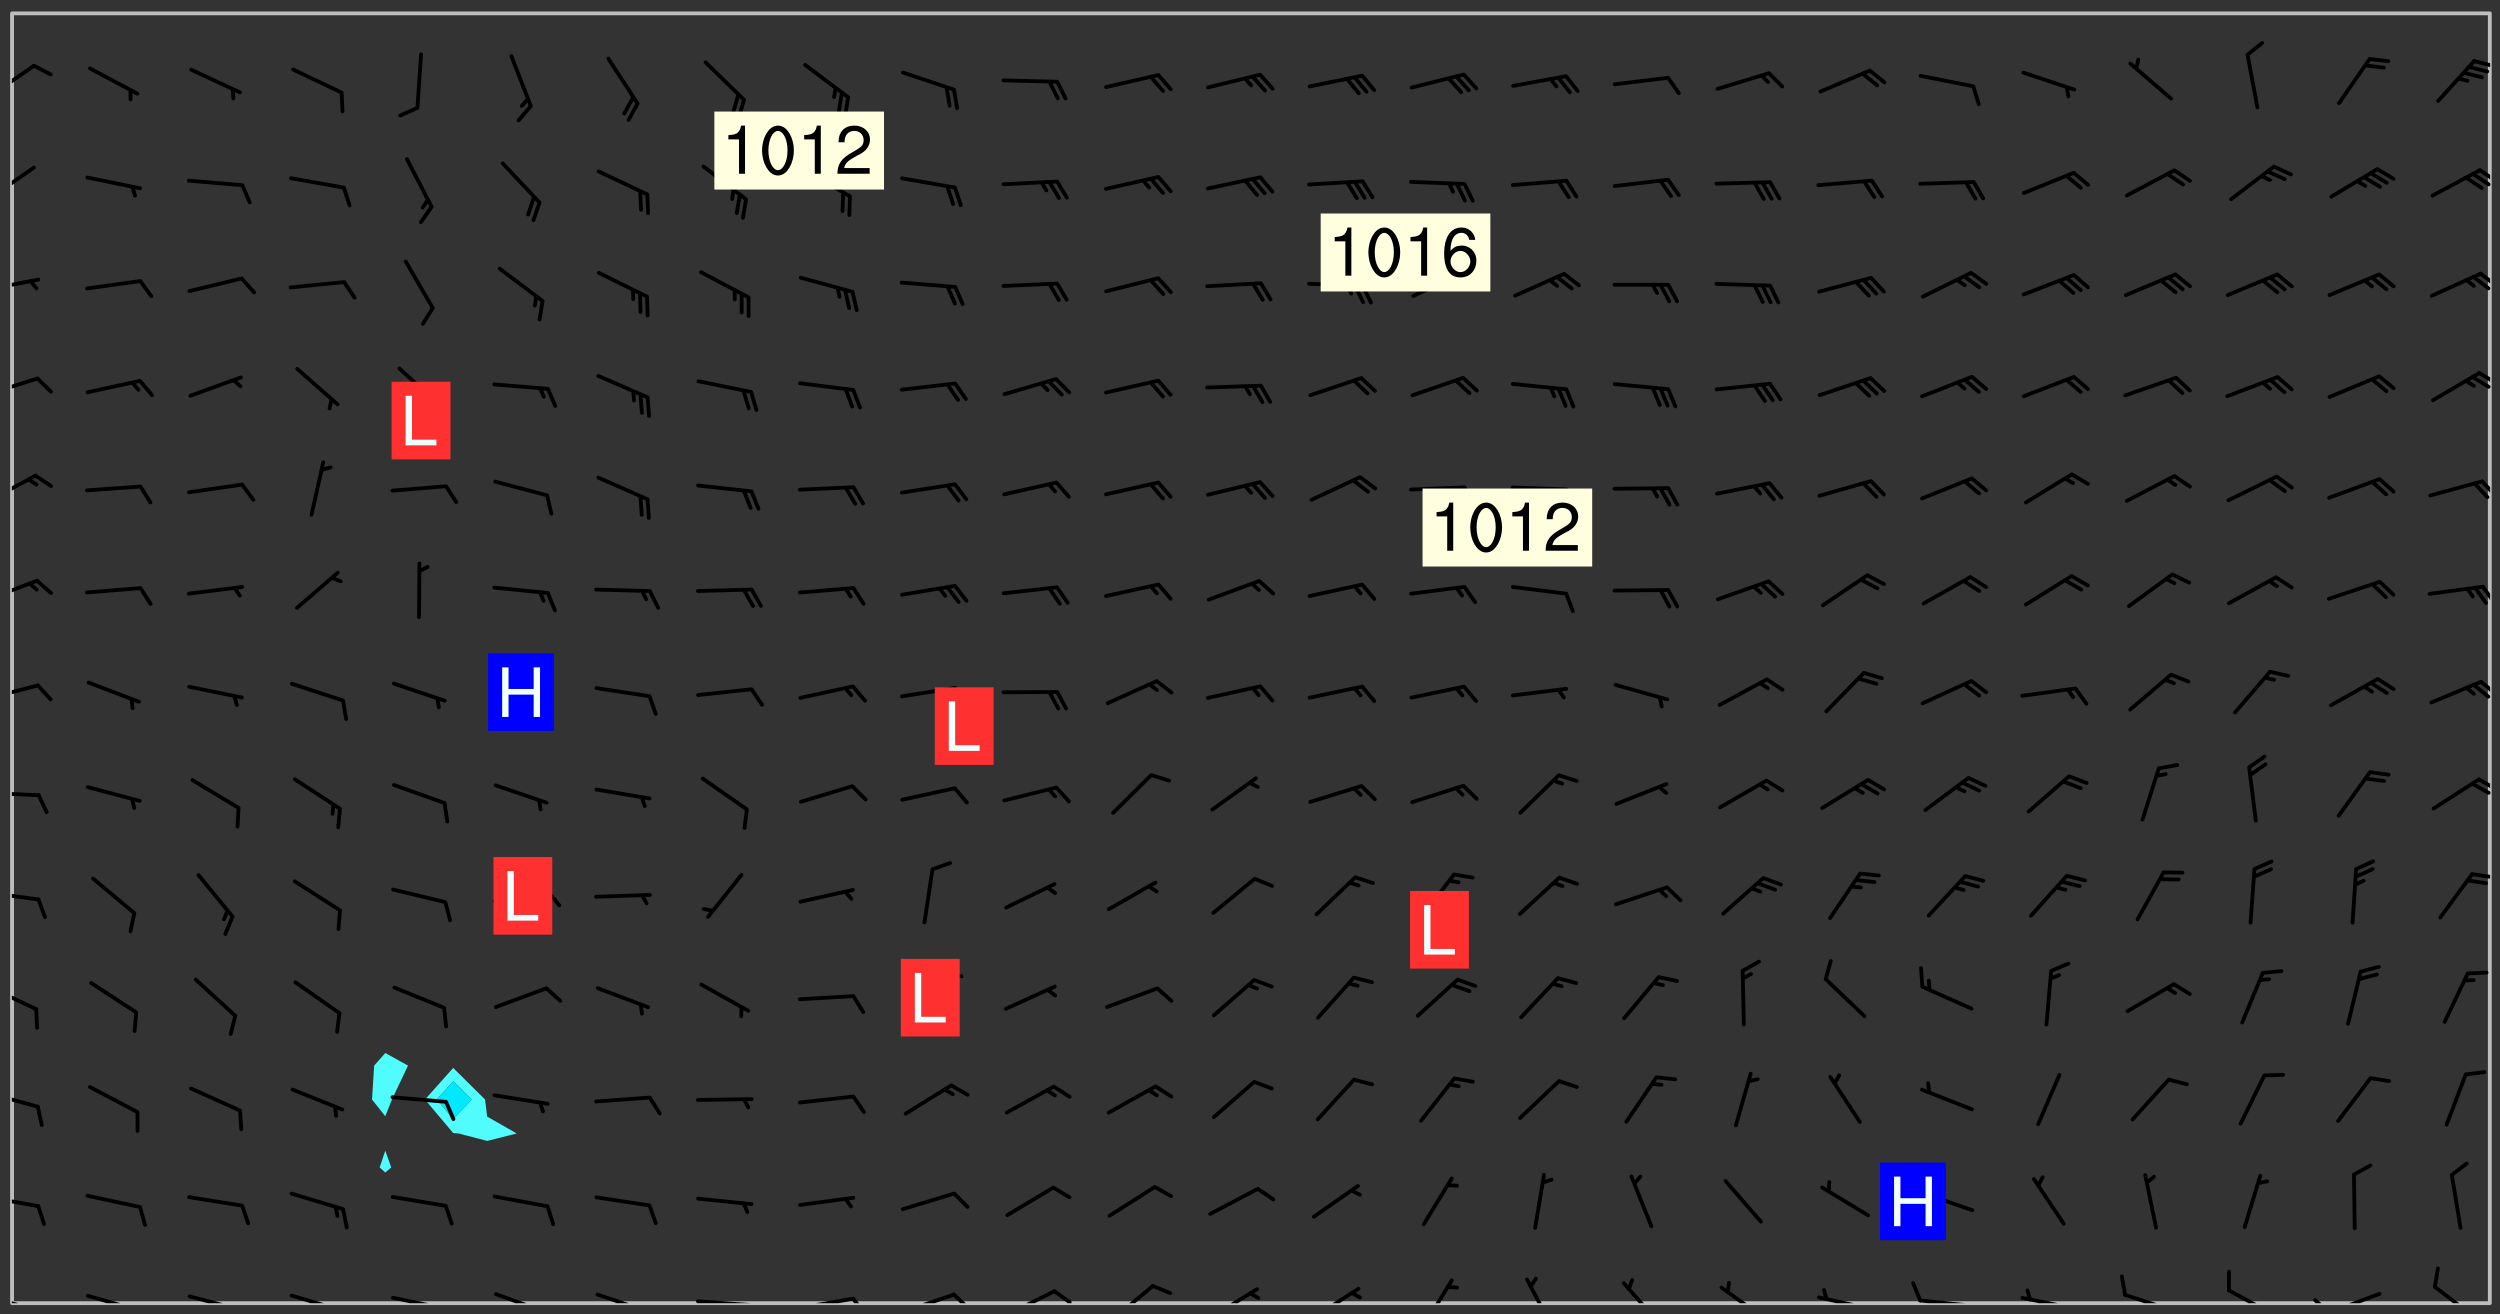<svg xmlns="http://www.w3.org/2000/svg" role="img" xmlns:xlink="http://www.w3.org/1999/xlink" viewBox="142.45 309.95 326.84 171.84"><rect x="142.45" y="309.95" width="326.84" height="171.84" fill="#333333" stroke="none"/><defs><clipPath id="clip2"><path d="M 144 311.672 L 145 311.672 L 145 480.328 L 144 480.328 Z M 144 311.672"/></clipPath><clipPath id="clip3"><path d="M 144 311.672 L 468 311.672 L 468 480.328 L 144 480.328 Z M 144 311.672"/></clipPath><clipPath id="clip4"><path d="M 467 311.672 L 468 311.672 L 468 480.328 L 467 480.328 Z M 467 311.672"/></clipPath><clipPath id="clip5"><path d="M 144 479 L 148 479 L 148 480.328 L 144 480.328 Z M 144 479"/></clipPath><clipPath id="clip6"><path d="M 146 480 L 147 480 L 147 480.328 L 146 480.328 Z M 146 480"/></clipPath><clipPath id="clip7"><path d="M 153 479 L 161 479 L 161 480.328 L 153 480.328 Z M 153 479"/></clipPath><clipPath id="clip8"><path d="M 159 480 L 161 480 L 161 480.328 L 159 480.328 Z M 159 480"/></clipPath><clipPath id="clip9"><path d="M 166 479 L 175 479 L 175 480.328 L 166 480.328 Z M 166 479"/></clipPath><clipPath id="clip10"><path d="M 173 480 L 175 480 L 175 480.328 L 173 480.328 Z M 173 480"/></clipPath><clipPath id="clip11"><path d="M 172 480 L 174 480 L 174 480.328 L 172 480.328 Z M 172 480"/></clipPath><clipPath id="clip12"><path d="M 180 479 L 188 479 L 188 480.328 L 180 480.328 Z M 180 479"/></clipPath><clipPath id="clip13"><path d="M 186 480 L 187 480 L 187 480.328 L 186 480.328 Z M 186 480"/></clipPath><clipPath id="clip14"><path d="M 193 479 L 201 479 L 201 480.328 L 193 480.328 Z M 193 479"/></clipPath><clipPath id="clip15"><path d="M 200 480 L 202 480 L 202 480.328 L 200 480.328 Z M 200 480"/></clipPath><clipPath id="clip16"><path d="M 207 478 L 215 478 L 215 480.328 L 207 480.328 Z M 207 478"/></clipPath><clipPath id="clip17"><path d="M 220 478 L 228 478 L 228 480.328 L 220 480.328 Z M 220 478"/></clipPath><clipPath id="clip18"><path d="M 233 479 L 241 479 L 241 480.328 L 233 480.328 Z M 233 479"/></clipPath><clipPath id="clip19"><path d="M 240 480 L 242 480 L 242 480.328 L 240 480.328 Z M 240 480"/></clipPath><clipPath id="clip20"><path d="M 246 479 L 255 479 L 255 480.328 L 246 480.328 Z M 246 479"/></clipPath><clipPath id="clip21"><path d="M 253 479 L 256 479 L 256 480.328 L 253 480.328 Z M 253 479"/></clipPath><clipPath id="clip22"><path d="M 260 478 L 268 478 L 268 480.328 L 260 480.328 Z M 260 478"/></clipPath><clipPath id="clip23"><path d="M 266 478 L 270 478 L 270 480.328 L 266 480.328 Z M 266 478"/></clipPath><clipPath id="clip24"><path d="M 273 478 L 281 478 L 281 480.328 L 273 480.328 Z M 273 478"/></clipPath><clipPath id="clip25"><path d="M 280 478 L 283 478 L 283 480.328 L 280 480.328 Z M 280 478"/></clipPath><clipPath id="clip26"><path d="M 287 477 L 294 477 L 294 480.328 L 287 480.328 Z M 287 477"/></clipPath><clipPath id="clip27"><path d="M 300 478 L 308 478 L 308 480.328 L 300 480.328 Z M 300 478"/></clipPath><clipPath id="clip28"><path d="M 313 478 L 321 478 L 321 480.328 L 313 480.328 Z M 313 478"/></clipPath><clipPath id="clip29"><path d="M 328 477 L 333 477 L 333 480.328 L 328 480.328 Z M 328 477"/></clipPath><clipPath id="clip30"><path d="M 341 476 L 346 476 L 346 480.328 L 341 480.328 Z M 341 476"/></clipPath><clipPath id="clip31"><path d="M 354 477 L 360 477 L 360 480.328 L 354 480.328 Z M 354 477"/></clipPath><clipPath id="clip32"><path d="M 367 478 L 374 478 L 374 480.328 L 367 480.328 Z M 367 478"/></clipPath><clipPath id="clip33"><path d="M 379 479 L 388 479 L 388 480.328 L 379 480.328 Z M 379 479"/></clipPath><clipPath id="clip34"><path d="M 380 478 L 382 478 L 382 480.328 L 380 480.328 Z M 380 478"/></clipPath><clipPath id="clip35"><path d="M 393 479 L 401 479 L 401 480.328 L 393 480.328 Z M 393 479"/></clipPath><clipPath id="clip36"><path d="M 392 477 L 394 477 L 394 480.328 L 392 480.328 Z M 392 477"/></clipPath><clipPath id="clip37"><path d="M 406 479 L 414 479 L 414 480.328 L 406 480.328 Z M 406 479"/></clipPath><clipPath id="clip38"><path d="M 407 478 L 409 478 L 409 480.328 L 407 480.328 Z M 407 478"/></clipPath><clipPath id="clip39"><path d="M 420 478 L 428 478 L 428 480.328 L 420 480.328 Z M 420 478"/></clipPath><clipPath id="clip40"><path d="M 433 478 L 441 478 L 441 480.328 L 433 480.328 Z M 433 478"/></clipPath><clipPath id="clip41"><path d="M 446 478 L 454 478 L 454 480.328 L 446 480.328 Z M 446 478"/></clipPath><clipPath id="clip42"><path d="M 444 479 L 448 479 L 448 480.328 L 444 480.328 Z M 444 479"/></clipPath><clipPath id="clip43"><path d="M 460 477 L 467 477 L 467 480.328 L 460 480.328 Z M 460 477"/></clipPath><clipPath id="clip44"><path d="M 144 466 L 148 466 L 148 468 L 144 468 Z M 144 466"/></clipPath><clipPath id="clip45"><path d="M 144 452 L 148 452 L 148 455 L 144 455 Z M 144 452"/></clipPath><clipPath id="clip46"><path d="M 144 438 L 148 438 L 148 443 L 144 443 Z M 144 438"/></clipPath><clipPath id="clip47"><path d="M 144 426 L 148 426 L 148 428 L 144 428 Z M 144 426"/></clipPath><clipPath id="clip48"><path d="M 465 423 L 468 423 L 468 425 L 465 425 Z M 465 423"/></clipPath><clipPath id="clip49"><path d="M 144 413 L 148 413 L 148 415 L 144 415 Z M 144 413"/></clipPath><clipPath id="clip50"><path d="M 466 411 L 468 411 L 468 414 L 466 414 Z M 466 411"/></clipPath><clipPath id="clip51"><path d="M 465 412 L 468 412 L 468 414 L 465 414 Z M 465 412"/></clipPath><clipPath id="clip52"><path d="M 144 399 L 148 399 L 148 402 L 144 402 Z M 144 399"/></clipPath><clipPath id="clip53"><path d="M 466 398 L 468 398 L 468 401 L 466 401 Z M 466 398"/></clipPath><clipPath id="clip54"><path d="M 465 399 L 468 399 L 468 402 L 465 402 Z M 465 399"/></clipPath><clipPath id="clip55"><path d="M 144 385 L 148 385 L 148 389 L 144 389 Z M 144 385"/></clipPath><clipPath id="clip56"><path d="M 466 386 L 468 386 L 468 389 L 466 389 Z M 466 386"/></clipPath><clipPath id="clip57"><path d="M 144 371 L 148 371 L 148 376 L 144 376 Z M 144 371"/></clipPath><clipPath id="clip58"><path d="M 466 372 L 468 372 L 468 375 L 466 375 Z M 466 372"/></clipPath><clipPath id="clip59"><path d="M 144 359 L 148 359 L 148 362 L 144 362 Z M 144 359"/></clipPath><clipPath id="clip60"><path d="M 466 358 L 468 358 L 468 361 L 466 361 Z M 466 358"/></clipPath><clipPath id="clip61"><path d="M 465 358 L 468 358 L 468 361 L 465 361 Z M 465 358"/></clipPath><clipPath id="clip62"><path d="M 144 346 L 148 346 L 148 349 L 144 349 Z M 144 346"/></clipPath><clipPath id="clip63"><path d="M 466 345 L 468 345 L 468 348 L 466 348 Z M 466 345"/></clipPath><clipPath id="clip64"><path d="M 465 345 L 468 345 L 468 348 L 465 348 Z M 465 345"/></clipPath><clipPath id="clip65"><path d="M 144 331 L 148 331 L 148 337 L 144 337 Z M 144 331"/></clipPath><clipPath id="clip66"><path d="M 466 331 L 468 331 L 468 334 L 466 334 Z M 466 331"/></clipPath><clipPath id="clip67"><path d="M 465 332 L 468 332 L 468 335 L 465 335 Z M 465 332"/></clipPath><clipPath id="clip68"><path d="M 144 318 L 148 318 L 148 323 L 144 323 Z M 144 318"/></clipPath><clipPath id="clip69"><path d="M 465 317 L 468 317 L 468 319 L 465 319 Z M 465 317"/></clipPath><g id="surface19" clip-path="url(#clip1)"><path fill="#fff" fill-opacity="0" fill-rule="evenodd" d="M 0 0 L 1000 0 L 1000 1000 L 0 1000 Z M 0 0"/><path fill="#d3d3d3" fill-opacity="0" fill-rule="evenodd" d="M162.152 355.867L161.918 356.16 161.977 356.395 162.094 356.566 162.27 356.801 162.562 357.148 162.676 357.207 162.793 357.035 162.852 356.801 163.027 356.625 163.492 356.449 164.191 356.449 164.426 356.742 164.715 357.559 164.773 357.734 164.949 357.965 165.301 358.199 166 358.898 166.172 359.074 166.406 359.422 166.641 359.832 166.93 360.414 167.34 360.879 167.57 361.113 167.805 361.289 167.922 361.52 168.098 361.812 168.27 362.977 168.27 363.211 168.328 363.5 168.387 363.617 168.504 363.734 168.852 364.145 168.969 364.316 169.145 364.492 169.32 364.727 169.438 364.898 169.609 365.25 169.668 365.484 169.902 365.891 170.137 365.832 169.961 366.008 169.902 366.938 169.32 366.938 169.086 366.824 168.738 366.938 168.621 367.055 168.562 367.348 168.504 367.523 168.387 367.695 167.922 367.988 167.863 368.223 167.805 368.336 167.805 368.98 167.863 369.152 167.863 369.562 167.922 369.621 167.922 370.027 167.98 370.434 168.098 370.609 168.156 370.668 168.387 371.309 168.328 371.602 168.328 372.301 168.27 372.883 168.27 373.117 168.211 373.348 168.156 373.699 168.156 375.621 168.211 375.738 168.637 375.738 168.27 375.855 168.246 376.207 169.137 377.375 170.879 377.914 172.219 378.273 172.219 378.812 172.309 379.621 172.844 380.336 174.363 380.605 175.254 380.52 175.344 381.684 175.879 381.863 177.039 381.684 179.094 380.699 180.254 380.336 182.133 380.16 183.828 379.98 183.648 380.699 182.133 380.785 180.883 380.875 180.078 381.145 179.004 381.953 179.273 382.672 179.809 383.57 179.629 384.195 179.363 385.004 179.629 386.082 180.254 386.98 181.059 387.16 182.309 386.98 182.043 387.703 182.141 388.207 182.195 388.5 182.195 388.672 182.254 388.965 182.254 389.371 182.43 389.488 182.781 389.605 183.188 389.605 183.48 389.43 183.594 389.312 183.652 389.195 183.77 388.965 183.828 388.789 184.18 388.324 184.41 388.148 184.586 388.09 184.762 388.148 184.82 388.324 184.938 389.312 184.992 389.781 185.051 389.953 185.168 390.188 185.344 390.246 186.16 390.305 186.449 390.305 186.566 390.539 186.625 390.945 186.684 391.297 186.684 392.402 186.801 392.695 186.918 393.043 187.207 393.742 187.383 394.094 187.965 394.848 188.316 395.023 188.488 395.082 188.957 395.316 189.598 395.781 189.945 396.016 190.238 396.191 190.531 396.246 190.762 396.309 191.578 396.656 191.871 396.832 191.984 397.004 192.336 397.355 192.453 397.531 192.977 398.172 192.977 398.461 193.035 398.812 193.035 399.16 193.094 399.512 193.152 399.801 193.27 399.859 193.441 399.918 193.617 399.918 194.199 400.152 194.375 400.27 194.551 400.559 194.727 400.793 194.84 401.027 195.133 401.258 195.25 401.375 195.25 401.785 195.309 401.84 195.598 402.074 195.832 402.191 195.891 402.309 196.008 402.48 196.066 402.598 196.297 402.832 196.355 403.008 196.59 403.066 196.707 403.125 196.59 403.238 196.531 403.355 196.531 403.473 196.414 403.766 196.297 404.055 196.297 404.637 196.473 404.754 196.59 404.812 196.648 404.93 196.766 405.047 196.879 405.105 197.055 405.453 197.113 405.805 197.172 406.211 197.172 406.387 197.113 406.562 196.996 407.262 196.996 407.434 197.113 407.609 197.406 407.902 197.812 407.902 197.988 408.02 198.105 408.191 198.223 408.484 198.223 408.719 197.695 408.719 197.465 408.484 197.23 408.484 197.055 408.543 196.996 409.242 197.055 409.59 197.172 409.766 197.348 410.176 197.465 410.406 197.754 410.875 197.93 410.93 198.453 410.93 198.688 410.988 199.445 411.629 199.504 411.922 199.504 412.156 199.562 412.215 199.793 412.562 199.793 412.914 199.676 413.086 199.676 413.379 199.969 413.668 200.262 413.844 200.434 413.902 200.727 414.078 201.02 414.195 201.602 414.602 201.891 414.836 202.184 415.012 202.402 415.172 202.418 415.184 202.648 415.359 203.289 415.883 203.465 416.117 203.582 416.293 203.758 416.469 203.871 416.641 203.871 417.281 203.988 417.457 204.457 417.574 205.039 417.691 205.273 417.75 205.504 417.863 205.797 417.98 205.91 418.039 206.496 418.391 206.785 418.562 206.961 418.625 207.137 418.68 207.312 418.738 208.012 419.09 208.301 419.266 208.535 419.32 208.824 419.496 209.059 419.613 209.699 420.02 209.992 420.137 210.164 420.195 210.398 420.254 210.809 420.312 211.039 420.371 211.273 420.488 211.332 420.66 210.922 420.836 211.391 420.895 211.449 421.188 211.562 421.422 211.738 421.477 211.973 421.535 212.148 421.594 212.555 421.711 213.195 421.945 213.312 422.117 213.371 422.352 213.371 422.527 213.312 422.645 213.254 423.051 213.488 423.285 213.605 423.344 213.953 423.461 214.594 423.691 214.77 423.809 215.059 423.926 215.234 424.102 215.469 424.566 216.051 425.672 216.227 425.848 216.574 426.023 216.75 426.141 217.102 426.258 218.148 426.781 218.383 426.84 218.848 426.953 219.141 427.012 219.605 427.188 220.363 427.77 220.598 428.004 220.945 428.469 221.121 428.645 221.41 428.879 222.227 429.578 222.52 429.754 222.809 430.043 223.102 430.219 223.395 430.508 224.09 431.148 224.266 431.324 224.559 431.559 224.848 431.793 225.316 432.082 225.957 432.664 226.305 432.898 226.539 433.191 226.887 433.539 227.238 434.004 228.172 434.996 228.52 435.402 228.637 435.578 228.871 435.637 228.984 435.754 229.629 435.93 229.859 436.043 230.094 436.102 230.387 436.277 230.617 436.395 231.551 437.094 231.957 437.5 232.191 437.676 232.598 437.852 232.832 437.969 233.648 438.316 233.996 438.551 234.23 438.668 234.523 438.957 234.754 439.074 235.512 439.426 235.863 439.598 236.094 439.656 236.387 439.773 236.621 439.832 237.492 440.008 238.309 440.008 238.777 440.238 238.949 440.297 239.824 440.996 240.289 441.113 240.582 441.172 240.758 441.23 240.988 441.289 241.457 441.348 241.805 441.406 242.156 441.465 242.562 441.523 242.855 441.523 243.027 441.582 243.027 441.812 243.203 441.988 243.496 441.988 243.844 442.047 244.195 442.105 244.895 442.223 245.535 442.223 246 441.988 246.293 441.812 246.465 441.695 246.875 441.523 247.164 441.348 248.098 440.883 248.566 440.59 249.09 440.297 249.555 440.125 250.02 439.949 251.07 439.484 251.359 439.367 251.77 439.25 252.059 439.133 252.586 438.957 254.102 438.258 254.684 437.91 254.973 437.852 255.266 437.793 255.613 437.676 256.488 437.445 256.84 437.328 256.953 437.328 257.188 437.27 258.062 437.035 258.297 436.977 259.109 436.977 259.461 436.918 260.277 436.801 260.449 436.742 260.801 436.688 261.094 436.629 261.324 436.57 262.141 436.395 262.316 436.336 262.664 436.336 262.898 436.277 263.363 436.16 264.121 435.988 264.355 435.93 264.703 435.93 265.113 435.812 265.402 435.754 266.688 435.695 266.977 435.695 267.387 435.637 267.617 435.578 267.793 435.578 268.668 435.461 269.074 435.461 269.484 435.344 269.832 435.344 270.184 435.23 271.055 435.172 272.805 435.172 273.852 435.461 274.262 435.578 274.551 435.695 274.902 435.812 275.191 435.93 276.242 436.102 276.531 436.16 276.824 436.16 277.117 436.219 277.289 436.277 277.699 436.336 277.871 436.395 277.988 436.453 278.105 436.453 278.223 436.512 278.574 436.57 278.688 436.57 279.098 436.637 281.02 437.031 282.945 437.426 284.465 437.875 286.16 438.594 288.305 439.398 289.91 438.68 291.34 437.875 292.5 436.797 293.75 436.348 296.785 435.629 298.66 435.27 300.805 433.922 303.039 432.668 305.539 431.41 307.234 430.961 309.02 430.781 310.18 430.512 310.805 431.051 312.145 430.781 312.859 429.793 313.844 428.449 314.289 428.27 315.094 427.91 316.969 427.371 318.754 426.922 320.004 426.652 321.164 426.562 322.863 426.473 324.824 426.203 326.074 426.113 326.613 426.113 327.238 426.023 328.129 426.023 330.273 425.844 332.684 425.664 335.273 425.574 336.969 425.754 338.578 425.844 340.008 426.203 341.168 426.922 343.043 427.91 344.203 429.438 344.469 430.152 345.098 430.242 345.453 431.141 345.988 431.68 346.523 433.207 347.598 433.566 348.133 433.566 347.328 434.102 347.418 435.809 348.133 438.504 349.023 439.309 349.918 440.297 350.633 441.555 352.418 442.094 353.938 441.914 354.293 443.258 355.902 442.453 356.883 441.914 357.152 442.184 357.469 441.969 357.688 441.824 358.488 442.273 358.938 441.914 359.293 441.914 359.828 441.645 360.367 440.926 360.902 440.656 361.527 439.668 362.688 440.117 363.527 440.488 364.922 441.105 366.617 440.926 368.223 440.926 370.008 441.016 370.188 439.309 370.723 437.965 371.527 438.234 372.02 439.082 372.422 439.488 372.332 440.027 372.332 440.387 373.047 440.836 373.758 440.566 375.188 440.566 375.547 441.555 375.992 442.812 376.707 444.156 377.957 444.785 379.652 445.414 380.367 445.234 380.547 444.695 381.527 444.605 381.977 444.965 382.062 446.223 381.797 446.852 381.262 447.031 381.262 447.57 381.977 448.555 382.242 449.094 383.227 450.082 384.027 451.16 383.762 451.52 383.672 452.418 383.047 454.75 382.691 456.816 382.602 458.609 382.422 459.328 382.332 459.867 382.332 461.305 381.352 463.188 380.992 464.895 380.457 465.793 379.652 466.961 379.387 467.5 381.441 468.754 381.527 469.113 381.172 469.652 381.082 469.473 381.082 470.281 381.172 471.719 380.727 472.434 379.652 472.527 379.387 473.242 379.922 474.141 380.727 474.859 381.887 475.668 383.227 475.938 383.672 476.297 383.316 476.746 381.527 476.656 380.277 476.207 379.562 475.488 378.938 475.398 378.762 478.988 378.574 480.297 467.934 480.297 467.934 311.703 412.664 311.703 412.664 360.785 413.426 360.91 416.715 361.453 418.738 364.289 418.738 367.043 421.09 367.375 423.438 367.707 427.488 367.707 426.109 371.867 424.086 372.574 422.062 373.277 421.52 373.621 418.926 375.238 418.738 375.355 416.715 373.277 415.984 370.535 413.312 368.457 411.938 364.957 411.871 364.875 409.914 362.203 412.664 360.785 412.664 311.703 294.422 311.703 294.422 403.117 294.539 403.148 294.672 403.16 294.746 403.234 294.852 403.281 294.941 403.34 295.027 403.398 295.117 403.457 295.414 403.754 295.473 403.844 295.504 403.961 295.531 404.078 295.547 404.215 295.516 404.332 295.457 404.422 295.398 404.508 295.355 404.613 295.309 404.715 295.281 404.836 295.281 404.98 295.457 405.25 295.605 405.398 295.68 405.484 295.754 405.559 295.797 405.664 295.859 405.754 295.918 405.84 295.961 405.945 296.02 406.035 296.066 406.137 296.109 406.242 296.168 406.328 296.285 406.508 296.359 406.582 296.422 406.668 296.48 406.758 296.523 406.863 296.582 406.953 296.641 407.039 296.703 407.129 296.762 407.219 296.805 407.32 296.922 407.5 296.996 407.574 297.055 407.66 297.129 407.734 297.219 407.793 297.324 407.84 297.473 407.84 297.605 407.824 297.738 407.84 297.84 407.793 297.914 407.719 297.961 407.617 297.945 407.484 297.945 407.336 297.898 407.23 297.871 407.113 297.824 407.012 297.797 406.891 297.754 406.789 297.691 406.699 297.648 406.598 297.605 406.492 297.574 406.375 297.559 406.242 297.547 406.105 297.633 406.047 297.691 405.961 297.812 405.93 297.855 406.035 297.871 406.168 297.871 406.285 297.93 406.387 297.988 406.477 298.078 406.535 298.227 406.684 298.285 406.773 298.328 406.879 298.316 406.98 298.402 407.039 298.508 407.086 298.594 407.145 298.684 407.203 298.758 407.277 298.641 407.305 298.535 407.352 298.449 407.41 298.375 407.484 298.316 407.574 298.254 407.66 298.227 407.781 298.18 407.883 298.137 407.988 298.105 408.105 298.094 408.238 298.078 408.371 298.078 408.52 298.105 408.637 298.152 408.742 298.195 408.844 298.254 408.934 298.328 409.008 298.418 409.066 298.492 409.141 298.582 409.199 298.641 409.289 298.684 409.395 298.73 409.496 298.848 409.527 298.98 409.543 299.129 409.543 299.246 409.512 299.352 409.555 299.395 409.66 299.441 409.762 299.469 409.883 299.5 410 299.527 410.117 299.559 410.238 299.586 410.355 299.691 410.398 299.793 410.445 299.926 410.43 300.074 410.578 300.137 410.664 300.211 410.738 300.281 410.812 300.371 410.875 300.477 410.918 300.578 410.961 300.695 410.992 300.832 411.008 300.949 410.977 301.023 410.902 301.051 410.785 301.039 410.652 301.008 410.531 300.98 410.414 301.023 410.309 301.141 410.309 301.23 410.371 301.348 410.398 301.496 410.398 301.629 410.414 301.777 410.414 301.91 410.43 302.043 410.414 302.191 410.414 302.324 410.398 302.457 410.387 302.594 410.398 302.711 410.371 302.844 410.355 303.035 410.297 302.977 410.473 302.961 410.605 302.934 410.727 302.918 410.859 302.859 410.945 302.727 410.961 302.621 411.008 302.516 411.051 302.398 411.082 302.281 411.109 302.016 411.141 301.867 411.141 301.734 411.156 301.66 411.23 301.719 411.316 301.867 411.465 301.984 411.645 302.059 411.715 302.148 411.777 302.238 411.836 302.324 411.895 302.414 411.953 302.516 411.996 302.621 412.059 302.727 412.102 302.812 412.16 302.918 412.207 303.02 412.25 303.199 412.367 303.258 412.457 303.215 412.559 303.168 412.664 303.184 412.797 303.406 413.02 303.465 413.109 303.508 413.211 303.539 413.332 303.582 413.434 303.598 413.566 303.629 413.684 303.641 413.82 303.672 413.938 303.82 414.086 303.922 414.129 304.027 414.172 304.145 414.203 304.277 414.219 304.414 414.234 304.531 414.234 304.648 414.203 304.738 414.145 304.781 414.039 304.828 413.938 304.871 413.832 304.902 413.715 304.914 413.582 304.914 413.434 304.902 413.301 304.887 413.168 304.855 413.051 304.812 412.945 304.766 412.84 304.723 412.738 304.68 412.633 304.664 412.5 304.68 412.367 304.707 412.25 304.738 412.133 304.766 412.012 304.812 411.91 304.902 411.852 304.988 411.789 305.062 411.715 305.152 411.656 305.375 411.434 305.434 411.348 305.508 411.273 305.625 411.094 305.684 411.008 305.684 410.859 305.609 410.785 305.508 410.738 305.402 410.695 305.301 410.652 305.242 410.562 305.195 410.457 305.168 410.34 305.258 410.281 305.375 410.25 305.477 410.207 305.656 410.09 305.805 409.941 305.816 409.809 305.805 409.703 305.715 409.645 305.582 409.66 305.434 409.66 305.301 409.676 305.168 409.66 305.047 409.629 304.961 409.57 304.887 409.496 304.828 409.406 304.766 409.32 304.648 409.141 304.59 409.055 304.621 408.934 304.707 408.875 304.828 408.844 304.887 408.758 304.887 408.637 304.855 408.52 304.797 408.43 304.738 408.344 304.691 408.238 304.664 408.121 304.648 407.988 304.707 407.898 304.781 407.824 304.871 407.766 304.988 407.586 305.062 407.512 305.121 407.426 305.27 407.277 305.391 407.246 305.523 407.23 305.656 407.246 305.73 407.32 305.773 407.426 305.789 407.559 305.758 407.676 305.641 407.707 305.508 407.719 305.359 407.867 305.316 407.973 305.27 408.074 305.242 408.195 305.211 408.312 305.211 408.461 305.242 408.578 305.285 408.684 305.344 408.773 305.418 408.844 305.492 408.918 305.609 408.949 305.73 408.977 305.848 408.949 305.98 408.934 306.098 408.934 306.188 408.992 306.262 409.066 306.309 409.172 306.367 409.258 306.469 409.305 306.602 409.32 306.707 409.363 306.793 409.422 306.781 409.527 306.707 409.602 306.527 409.719 306.469 409.809 306.379 409.867 306.309 409.941 306.234 410.016 306.172 410.105 306.145 410.223 306.129 410.355 306.145 410.488 306.129 410.621 306.129 410.77 306.145 410.902 306.172 411.02 306.203 411.141 306.277 411.215 306.367 411.273 306.453 411.332 306.543 411.391 306.66 411.422 306.66 411.508 306.559 411.555 306.469 411.613 306.203 411.645 306.086 411.672 305.938 411.672 305.832 411.715 305.73 411.762 305.672 411.852 305.609 412.086 305.598 412.219 305.566 412.34 305.551 412.473 305.551 412.766 305.539 412.898 305.551 413.035 305.566 413.168 305.699 413.184 305.832 413.195 305.953 413.227 306.039 413.285 306.113 413.359 306.16 413.465 306.203 413.566 306.219 413.699 306.219 414.145 306.203 414.277 306.203 414.723 306.234 414.988 306.262 415.105 306.277 415.238 306.309 415.355 306.395 415.566 306.426 415.832 306.426 415.98 306.395 416.098 306.367 416.215 306.336 416.336 306.309 416.453 306.277 416.57 306.246 416.691 306.234 416.824 306.219 416.957 306.309 417.016 306.426 416.984 306.527 417 306.574 417.105 306.543 417.371 306.543 417.812 306.5 417.918 306.453 418.023 306.41 418.125 306.367 418.23 306.309 418.316 306.277 418.438 306.234 418.555 306.203 418.672 306.188 418.805 306.203 418.938 306.262 419.027 306.367 419.074 306.453 419.133 306.512 419.219 306.5 419.355 306.469 419.473 306.426 419.574 306.426 420.02 306.41 420.152 306.41 420.301 306.379 420.418 306.336 420.523 306.309 420.641 306.262 420.746 306.219 420.848 306.188 420.969 306.16 421.086 306.129 421.219 306.098 421.336 306.07 421.453 306.027 421.559 305.996 421.676 305.965 421.797 305.953 421.93 305.938 422.062 305.938 422.359 305.965 422.477 305.965 422.625 306.012 423.023 306.039 423.141 306.098 423.23 306.219 423.262 306.367 423.262 306.5 423.246 306.559 423.336 306.559 423.453 306.5 423.543 306.41 423.602 306.309 423.645 306.203 423.691 306.113 423.75 306.027 423.809 305.891 423.824 305.773 423.793 305.641 423.777 305.539 423.824 305.477 423.91 305.465 424.047 305.449 424.18 305.418 424.297 305.391 424.414 305.375 424.547 305.344 424.668 305.344 424.965 305.359 425.098 305.391 425.215 305.391 425.363 305.402 425.496 305.402 425.645 305.375 425.762 305.328 425.863 305.301 425.984 305.27 426.102 305.211 426.191 305.137 426.266 305.035 426.309 304.93 426.355 304.812 426.383 304.691 426.414 304.59 426.367 304.648 426.281 304.754 426.234 304.781 426.117 304.812 426 304.84 425.879 304.871 425.762 304.871 425.613 304.887 425.48 304.855 425.363 304.812 425.258 304.707 425.273 304.633 425.348 304.531 425.391 304.441 425.453 304.367 425.527 304.324 425.629 304.309 425.762 304.277 425.879 304.25 426 304.219 426.117 304.191 426.234 304.16 426.355 304.133 426.473 304.102 426.59 304.059 426.695 303.969 426.754 303.879 426.754 303.762 426.723 303.73 426.637 303.746 426.5 303.715 426.383 303.715 426.234 303.703 426.102 303.703 425.953 303.641 425.719 303.613 425.598 303.57 425.496 303.523 425.391 303.465 425.305 303.406 425.215 303.363 425.109 303.301 425.023 303.152 424.875 303.082 424.801 302.977 424.754 302.871 424.711 302.77 424.668 302.473 424.371 302.383 424.297 302.297 424.238 302.191 424.195 302.102 424.133 302.016 424.074 301.91 424.031 301.82 423.973 301.734 423.91 301.66 423.84 301.555 423.793 301.469 423.734 301.363 423.691 301.273 423.629 301.172 423.586 301.066 423.543 300.98 423.484 300.875 423.438 300.77 423.395 300.668 423.348 300.578 423.289 300.477 423.246 300.371 423.203 300.281 423.141 300.164 423.113 300.031 423.098 299.898 423.113 299.75 423.113 299.617 423.129 299.5 423.098 299.41 423.039 299.336 422.965 299.246 422.906 299.145 422.859 298.996 422.859 298.875 422.832 298.773 422.789 298.699 422.715 298.582 422.535 298.492 422.477 298.391 422.434 298.301 422.371 298.195 422.328 298.105 422.27 298.02 422.211 297.914 422.164 297.855 422.078 297.797 421.988 297.754 421.883 297.707 421.781 297.633 421.707 297.547 421.648 297.473 421.574 297.383 421.516 297.16 421.293 297.117 421.188 297.086 420.922 297.191 420.879 297.336 420.879 297.441 420.922 297.516 420.996 297.605 421.055 297.691 421.113 297.797 421.16 297.887 421.219 298.035 421.367 298.105 421.441 298.254 421.59 298.316 421.676 298.391 421.75 298.477 421.809 298.551 421.883 298.641 421.945 298.73 422.004 298.816 422.062 299.086 422.238 299.188 422.285 299.293 422.328 299.395 422.371 299.441 422.297 299.5 422.211 299.574 422.137 299.645 422.062 299.75 422.105 299.824 422.18 299.883 422.27 299.926 422.371 299.973 422.477 300.016 422.582 300.137 422.609 300.254 422.582 300.328 422.492 300.371 422.387 300.43 422.297 300.504 422.223 300.609 422.18 300.727 422.152 300.859 422.164 300.949 422.223 301.098 422.371 301.156 422.461 301.199 422.566 301.246 422.668 301.289 422.773 301.332 422.875 301.438 422.922 301.543 422.965 301.676 422.98 301.762 422.922 301.82 422.832 301.895 422.758 302 422.715 302.117 422.742 302.223 422.789 302.324 422.832 302.43 422.875 302.531 422.922 302.711 423.039 302.711 423.156 302.695 423.289 302.711 423.422 302.727 423.559 302.785 423.645 302.887 423.691 303.008 423.719 303.125 423.75 303.273 423.75 303.391 423.719 303.449 423.629 303.629 423.512 303.688 423.422 303.762 423.348 303.82 423.262 303.938 423.082 304.117 422.965 304.234 422.996 304.324 423.055 304.367 423.129 304.352 423.262 304.352 423.379 304.441 423.438 304.59 423.438 304.723 423.422 304.855 423.41 305.121 423.379 305.227 423.336 305.344 423.305 305.465 423.277 305.539 423.203 305.609 423.129 305.672 423.039 305.656 422.934 305.609 422.832 305.508 422.789 305.402 422.773 305.285 422.801 305.02 422.832 304.871 422.832 304.797 422.758 304.707 422.699 304.59 422.668 304.473 422.641 304.34 422.625 304.191 422.625 304.059 422.641 303.762 422.641 303.656 422.594 303.508 422.445 303.465 422.344 303.406 422.254 303.629 422.031 303.715 421.973 303.82 421.93 303.938 421.898 304.07 421.883 304.203 421.898 304.34 421.914 304.441 421.957 304.574 421.945 304.664 421.883 304.766 421.84 304.828 421.75 304.781 421.648 304.691 421.59 304.574 421.559 304.473 421.516 304.414 421.426 304.352 421.336 304.352 421.219 304.367 421.086 304.473 421.039 304.547 420.969 304.547 420.848 304.457 420.789 304.426 420.672 304.516 420.613 304.59 420.539 304.633 420.434 304.691 420.344 304.738 420.242 304.754 420.109 304.754 419.961 304.707 419.855 304.664 419.754 304.574 419.695 304.441 419.68 304.34 419.637 304.203 419.621 304.086 419.59 303.641 419.59 303.508 419.574 303.375 419.562 303.242 419.547 303.125 419.516 302.977 419.516 302.844 419.5 302.711 419.488 302.445 419.457 302.324 419.414 302.238 419.355 302.164 419.281 302.164 419.133 302.176 419 302.281 418.953 302.383 418.91 302.516 418.895 302.668 418.895 302.801 418.879 303.094 418.879 303.215 418.91 303.316 418.953 303.406 419.012 303.641 419.074 303.762 419.027 303.852 418.969 303.953 418.926 304.086 418.91 304.191 418.953 304.293 419 304.426 419.012 304.547 418.984 304.691 418.984 304.812 418.953 304.93 418.926 305.035 418.879 305.109 418.805 305.195 418.746 305.344 418.598 305.402 418.512 305.449 418.406 305.477 418.289 305.492 418.184 305.391 418.141 305.301 418.082 305.184 418.051 305.078 418.008 304.988 417.945 304.914 417.859 304.84 417.785 304.738 417.742 304.633 417.695 304.531 417.652 304.473 417.562 304.426 417.461 304.34 417.25 304.277 417.164 304.219 417.074 304.145 417 304.059 416.941 303.789 416.941 303.672 416.973 303.582 417.031 303.48 417.074 303.348 417.09 303.242 417.074 303.215 416.957 303.152 416.867 303.035 416.836 302.934 416.793 302.785 416.645 302.754 416.527 302.738 416.422 302.812 416.348 302.992 416.23 303.109 416.203 303.227 416.172 303.363 416.188 303.465 416.23 303.57 416.273 303.672 416.32 303.777 416.363 303.895 416.395 304.027 416.41 304.145 416.438 304.277 416.453 304.383 416.438 304.473 416.379 304.398 416.305 304.293 416.262 304.219 416.188 304.145 416.098 303.996 415.949 303.91 415.891 303.82 415.832 303.746 415.758 303.656 415.699 303.555 415.652 303.434 415.625 303.332 415.578 303.227 415.535 303.109 415.504 303.008 415.461 302.887 415.43 302.738 415.43 302.621 415.461 302.516 415.504 302.43 415.566 302.25 415.684 302.164 415.742 302.074 415.801 301.969 415.848 301.883 415.906 301.777 415.949 301.676 415.992 301.57 416.039 301.496 416.113 301.438 416.203 301.379 416.289 301.332 416.395 301.273 416.48 301.199 416.555 301.066 416.543 300.949 416.512 300.832 416.512 300.758 416.586 300.668 416.645 300.594 416.719 300.504 416.777 300.418 416.836 300.312 416.883 300.211 416.926 300.074 416.941 299.973 416.898 299.824 416.75 299.719 416.703 299.633 416.703 299.527 416.75 299.426 416.793 299.305 416.824 299.188 416.793 299.113 416.719 299.113 416.602 299.145 416.48 299.219 416.41 299.277 416.32 299.352 416.246 299.469 416.215 299.574 416.172 299.867 416.172 300 416.156 300.137 416.141 300.238 416.098 300.328 416.039 300.43 415.992 300.52 415.934 300.652 415.922 300.742 415.98 300.875 415.992 300.965 415.934 301.051 415.875 301.156 415.832 301.246 415.773 301.332 415.711 301.422 415.652 301.57 415.504 301.629 415.418 301.688 415.328 301.793 415.285 301.926 415.27 302.043 415.297 302.164 415.328 302.223 415.27 302.281 415.18 302.312 414.914 302.34 414.797 302.445 414.809 302.578 414.824 302.68 414.781 302.77 414.723 302.828 414.633 302.902 414.559 302.961 414.469 303.008 414.367 303.02 414.234 303.008 414.102 302.961 413.996 302.812 413.848 302.754 413.758 302.695 413.672 302.652 413.566 302.652 413.121 302.668 412.988 302.668 412.84 302.68 412.707 302.621 412.648 302.531 412.707 302.43 412.664 302.25 412.547 302.164 412.488 302.102 412.398 302.043 412.309 301.969 412.234 301.883 412.176 301.762 412.207 301.66 412.219 301.555 412.266 301.469 412.324 301.363 412.367 301.215 412.516 301.125 412.574 301.039 412.633 300.949 412.695 300.844 412.738 300.711 412.754 300.711 412.633 300.816 412.59 300.934 412.559 301.008 412.488 301.051 412.383 301.051 412.234 301.023 412.117 300.875 411.969 300.742 411.953 300.594 411.953 300.477 411.984 300.371 412.027 300.27 412.07 300.18 412.133 300.062 412.16 299.988 412.086 300 411.953 299.957 411.852 299.914 411.746 299.824 411.688 299.707 411.715 299.586 411.746 299.469 411.777 299.367 411.82 299.246 411.852 299.145 411.895 299.039 411.938 298.949 411.996 298.848 412.012 298.848 411.895 298.863 411.762 298.805 411.672 298.73 411.715 298.582 411.863 298.523 411.953 298.449 412.027 298.402 412.133 298.359 412.234 298.285 412.309 298.227 412.398 298.152 412.473 298.094 412.559 298.02 412.633 297.93 412.695 297.855 412.766 297.781 412.84 297.68 412.855 297.547 412.871 297.441 412.828 297.441 412.707 297.59 412.559 297.633 412.457 297.691 412.367 297.738 412.266 297.781 412.16 297.84 412.07 297.871 411.953 297.914 411.852 297.945 411.73 297.973 411.613 298.02 411.508 298.062 411.406 298.105 411.301 298.18 411.23 298.27 411.168 298.359 411.109 298.461 411.066 298.758 411.066 299.023 411.035 299.129 410.992 299.055 410.918 298.938 410.887 298.832 410.844 298.742 410.785 298.641 410.738 298.551 410.68 298.449 410.637 298.344 410.594 298.254 410.531 298.168 410.473 298.062 410.43 297.961 410.387 297.84 410.355 297.723 410.324 297.621 410.281 297.5 410.25 297.398 410.207 297.309 410.148 297.266 410.043 297.25 409.91 297.352 409.867 297.484 409.852 297.621 409.867 297.754 409.852 297.855 409.809 297.914 409.719 297.93 409.613 297.84 409.555 297.766 409.48 297.664 409.438 297.574 409.379 297.426 409.23 297.383 409.125 297.367 408.992 297.367 408.699 297.309 408.609 297.219 408.551 297.145 408.477 297.102 408.371 297.07 408.254 297.012 408.164 296.938 408.09 296.82 408.062 296.746 407.988 296.656 407.93 296.566 407.867 296.48 407.809 296.406 407.734 296.348 407.648 296.301 407.543 296.215 407.484 296.066 407.336 295.871 407.277 295.738 407.293 295.637 407.336 295.562 407.41 295.516 407.512 295.473 407.617 295.414 407.707 295.355 407.793 295.059 408.09 294.969 408.148 294.883 408.148 294.82 408.062 294.777 407.957 294.809 407.84 294.867 407.75 294.895 407.633 294.883 407.5 294.793 407.438 294.688 407.484 294.57 407.512 294.453 407.543 294.184 407.719 294.082 407.766 293.965 407.793 293.859 407.84 293.77 407.898 293.668 407.941 293.609 407.855 293.562 407.75 293.578 407.617 293.625 407.512 293.695 407.438 293.77 407.367 293.828 407.277 293.828 407.129 293.785 407.023 293.547 407.023 293.445 407.07 293.414 407.188 293.387 407.305 293.355 407.426 293.281 407.469 293.148 407.484 293.074 407.438 293.031 407.336 292.988 407.23 292.941 407.129 292.898 407.023 292.777 407.055 292.676 407.098 292.543 407.113 292.426 407.145 292.32 407.188 292.23 407.246 292.129 407.293 292.008 407.32 291.875 407.336 291.773 407.293 291.715 407.203 291.668 407.098 291.625 406.996 291.582 406.891 291.582 406.773 291.641 406.684 291.727 406.625 291.906 406.508 292.008 406.461 292.113 406.418 292.219 406.359 292.32 406.316 292.41 406.254 292.512 406.211 292.617 406.152 292.719 406.105 292.809 406.047 292.914 406.004 293.016 405.961 293.105 405.898 293.207 405.855 293.344 405.84 293.461 405.871 293.562 405.914 293.684 405.945 293.785 405.988 293.891 406.035 293.992 406.078 294.098 406.121 294.199 406.168 294.305 406.211 294.406 406.254 294.512 406.301 294.598 406.359 294.703 406.402 294.82 406.434 294.926 406.477 295.027 406.523 295.117 406.582 295.223 406.625 295.324 406.668 295.43 406.715 295.547 406.742 295.648 406.789 295.77 406.816 295.918 406.816 296.004 406.758 296.02 406.656 296.078 406.566 296.051 406.449 295.977 406.375 295.859 406.195 295.785 406.121 295.695 406.047 295.516 405.93 295.43 405.871 295.324 405.828 295.223 405.781 294.953 405.605 294.895 405.516 294.82 405.441 294.762 405.352 294.719 405.25 294.688 405.133 294.672 404.996 294.672 404.434 294.66 404.301 294.645 404.168 294.613 404.051 294.598 403.918 294.586 403.785 294.555 403.664 294.332 403.441 294.273 403.355 294.258 403.25 294.289 403.133 294.422 403.117 294.422 311.703 172.992 311.703 172.992 313.156 172.934 313.391 172.582 314.441 172.41 314.965 172.293 315.312 172.117 315.723 172 315.895 171.766 316.188 171.535 316.246 171.184 316.246 171.066 316.305 170.836 316.711 170.836 317.004 170.953 317.18 171.184 317.41 171.301 317.645 171.941 318.402 172.234 318.867 172.41 319.102 172.641 319.453 172.875 319.801 173.516 320.617 173.691 321.082 173.863 321.492 173.98 322.188 174.156 322.656 174.273 324.055 174.332 324.52 174.332 325.395 174.449 326.441 174.449 331.223 174.391 331.688 174.039 332.969 173.863 333.492 173.75 333.902 173.398 334.832 172.934 336 172.699 336.582 172.582 336.758 172.41 337.105 172.234 337.512 171.883 338.328 171.824 338.621 171.711 338.914 171.594 339.203 171.535 339.379 171.418 340.254 171.359 340.66 171.301 340.777 171.242 340.953 171.184 341.125 170.953 341.652 170.836 341.824 170.836 342.059 170.719 342.293 170.66 342.465 170.484 343.051 170.484 343.34 170.426 343.516 170.426 343.809 170.367 343.922 170.309 344.449 170.309 344.621 170.254 344.855 170.254 347.477 170.078 348.293 169.961 348.469 169.785 348.703 169.668 348.875 169.555 349.109 168.969 350.043 168.738 350.332 168.445 350.797 168.27 351.031 167.98 351.383 167.629 352.082 167.516 352.312 167.34 352.723 167.164 352.953 166.758 353.48 165.941 354.18 165.648 354.352 165.359 354.586 165.184 354.703 165.008 354.879 164.484 355.285 163.957 355.461 163.785 355.637 163.551 355.691 162.91 355.867 162.152 355.867M174.363 386.891L173.289 387.34 173.648 388.234 174.898 387.52 175.344 386.98 174.363 386.891"/><path fill="#d3d3d3" fill-opacity="0" fill-rule="evenodd" d="M201.508 416.598L200.613 416.598 201.062 417.227 202.043 417.586 202.848 417.496 203.293 416.508 203.117 416.598 202.402 416.242 201.508 416.598M356.129 475.668L356.07 475.145 356.07 474.852 356.184 474.559 356.242 474.328 356.711 473.859 356.824 473.859 356.941 473.746 357.059 473.688 357.234 473.688 357.469 473.629 357.816 473.629 358.051 473.688 358.168 473.746 358.398 473.918 358.457 474.094 358.574 474.676 358.574 474.969 358.457 475.145 358.285 475.434 358.109 475.609 357.582 476.133 357.352 476.367 357.234 476.426 357.059 476.426 356.941 476.367 356.535 476.074 356.359 475.957 356.242 475.898 356.184 475.785 356.129 475.668M362.77 464.711L362.711 464.539 362.711 463.43 362.77 463.258 362.945 463.199 363.117 463.141 363.293 463.141 363.527 463.082 363.645 463.141 363.703 463.84 363.645 464.012 363.527 464.188 363.41 464.246 363.176 464.77 363.062 464.828 362.828 464.828 362.77 464.711M372.383 450.32L372.266 450.145 372.266 449.445 372.559 448.57 372.676 448.398 372.852 448.047 372.965 447.816 373.082 447.523 373.434 446.766 373.551 446.535 373.723 446.301 373.898 446.301 374.016 446.242 374.656 446.242 374.773 446.301 375.008 446.535 375.18 446.648 375.531 446.941 375.648 447.059 375.762 447.234 375.762 447.348 375.879 447.406 375.996 447.523 375.996 448.223 375.938 448.398 375.938 448.629 375.879 448.805 375.531 449.855 375.414 450.086 375.297 450.32 375.18 450.379 374.949 450.613 374.309 450.902 373.434 450.902 373.023 450.785 372.383 450.32"/><path fill="none" stroke="#bebebe" stroke-linecap="round" stroke-linejoin="round" stroke-miterlimit="10" stroke-width=".5" d="M 431.957 354.305 L 108.027 354.305 L 108.027 185.68 L 431.957 185.68 L 431.957 354.305" transform="matrix(1 0 0 -1 36 666)"/><g clip-path="url(#clip2)"><path fill="#fff" fill-opacity="0" fill-rule="evenodd" d="M 144 475.891 L 144 480.328 L 144.004 480.328 L 144 480.328 L 144 311.672 L 144.004 311.672 L 144 311.672 L 144 475.891"/></g><g clip-path="url(#clip3)"><path fill="#fff" fill-opacity="0" fill-rule="evenodd" d="M 144.004 480.328 L 144.004 311.672 L 192.82 311.672 L 192.82 447.617 L 191.367 449.262 L 191.086 453.699 L 192.82 455.883 L 192.82 460.383 L 192.086 462.574 L 192.82 463.242 L 193.602 462.574 L 192.82 460.383 L 192.82 455.883 L 193.688 453.699 L 195.793 449.262 L 192.82 447.617 L 192.82 311.672 L 201.699 311.672 L 201.699 449.566 L 198.008 453.699 L 201.699 458.082 L 202.41 458.137 L 206.137 459.109 L 210 458.137 L 206.137 455.926 L 205.867 453.699 L 201.699 449.566 L 201.699 311.672 L 467.996 311.672 L 467.996 480.328 L 144.004 480.328"/></g><path fill="#50fcfc" fill-rule="evenodd" d="M192.82 455.883L191.086 453.699 191.367 449.262 192.82 447.617 195.793 449.262 193.688 453.699 192.82 455.883M192.82 463.242L192.086 462.574 192.82 460.383 193.602 462.574 192.82 463.242M201.699 458.082L198.008 453.699 201.699 449.566 201.699 451.297 199.555 453.699 201.699 456.246 204.121 453.699 201.699 451.297 201.699 449.566 205.867 453.699 206.137 455.926 210 458.137 206.137 459.109 202.41 458.137 201.699 458.082"/><path fill="#00e8fc" fill-rule="evenodd" d="M 201.699 456.246 L 199.555 453.699 L 201.699 451.297 L 204.121 453.699 L 201.699 456.246"/><g clip-path="url(#clip4)"><path fill="#fff" fill-opacity="0" fill-rule="evenodd" d="M 467.996 480.328 L 468 480.328 L 468 311.672 L 467.996 311.672 L 468 311.672 L 468 480.328 L 467.996 480.328"/></g><g clip-path="url(#clip5)"><path fill="none" stroke="#000" stroke-linecap="round" stroke-linejoin="round" stroke-miterlimit="10" stroke-width=".5" d="M 111.367 184.66 L 104.633 186.68" transform="matrix(1 0 0 -1 36 666)"/></g><g clip-path="url(#clip6)"><path fill="none" stroke="#000" stroke-linecap="round" stroke-linejoin="round" stroke-miterlimit="10" stroke-width=".5" d="M 110.387 184.957 L 110.625 183.754" transform="matrix(1 0 0 -1 36 666)"/></g><g clip-path="url(#clip7)"><path fill="none" stroke="#000" stroke-linecap="round" stroke-linejoin="round" stroke-miterlimit="10" stroke-width=".5" d="M 124.695 184.707 L 117.938 186.637" transform="matrix(1 0 0 -1 36 666)"/></g><g clip-path="url(#clip8)"><path fill="none" stroke="#000" stroke-linecap="round" stroke-linejoin="round" stroke-miterlimit="10" stroke-width=".5" d="M 123.711 184.988 L 123.969 183.789" transform="matrix(1 0 0 -1 36 666)"/></g><g clip-path="url(#clip9)"><path fill="none" stroke="#000" stroke-linecap="round" stroke-linejoin="round" stroke-miterlimit="10" stroke-width=".5" d="M 138.027 184.773 L 131.234 186.566" transform="matrix(1 0 0 -1 36 666)"/></g><g clip-path="url(#clip10)"><path fill="none" stroke="#000" stroke-linecap="round" stroke-linejoin="round" stroke-miterlimit="10" stroke-width=".5" d="M 138.027 184.773 L 138.59 182.387" transform="matrix(1 0 0 -1 36 666)"/></g><g clip-path="url(#clip11)"><path fill="none" stroke="#000" stroke-linecap="round" stroke-linejoin="round" stroke-miterlimit="10" stroke-width=".5" d="M 137.039 185.035 L 137.32 183.84" transform="matrix(1 0 0 -1 36 666)"/></g><g clip-path="url(#clip12)"><path fill="none" stroke="#000" stroke-linecap="round" stroke-linejoin="round" stroke-miterlimit="10" stroke-width=".5" d="M 151.312 184.672 L 144.578 186.668" transform="matrix(1 0 0 -1 36 666)"/></g><g clip-path="url(#clip13)"><path fill="none" stroke="#000" stroke-linecap="round" stroke-linejoin="round" stroke-miterlimit="10" stroke-width=".5" d="M 150.332 184.965 L 150.578 183.762" transform="matrix(1 0 0 -1 36 666)"/></g><g clip-path="url(#clip14)"><path fill="none" stroke="#000" stroke-linecap="round" stroke-linejoin="round" stroke-miterlimit="10" stroke-width=".5" d="M 164.699 184.953 L 157.82 186.387" transform="matrix(1 0 0 -1 36 666)"/></g><g clip-path="url(#clip15)"><path fill="none" stroke="#000" stroke-linecap="round" stroke-linejoin="round" stroke-miterlimit="10" stroke-width=".5" d="M 164.699 184.953 L 165.387 182.598" transform="matrix(1 0 0 -1 36 666)"/></g><g clip-path="url(#clip16)"><path fill="none" stroke="#000" stroke-linecap="round" stroke-linejoin="round" stroke-miterlimit="10" stroke-width=".5" d="M 177.879 184.477 L 171.27 186.863" transform="matrix(1 0 0 -1 36 666)"/></g><g clip-path="url(#clip17)"><path fill="none" stroke="#000" stroke-linecap="round" stroke-linejoin="round" stroke-miterlimit="10" stroke-width=".5" d="M 191.215 184.539 L 184.566 186.805" transform="matrix(1 0 0 -1 36 666)"/></g><g clip-path="url(#clip18)"><path fill="none" stroke="#000" stroke-linecap="round" stroke-linejoin="round" stroke-miterlimit="10" stroke-width=".5" d="M 204.711 185.422 L 197.699 185.922" transform="matrix(1 0 0 -1 36 666)"/></g><g clip-path="url(#clip19)"><path fill="none" stroke="#000" stroke-linecap="round" stroke-linejoin="round" stroke-miterlimit="10" stroke-width=".5" d="M 204.711 185.422 L 205.703 183.176" transform="matrix(1 0 0 -1 36 666)"/></g><g clip-path="url(#clip20)"><path fill="none" stroke="#000" stroke-linecap="round" stroke-linejoin="round" stroke-miterlimit="10" stroke-width=".5" d="M 217.984 186.266 L 211.059 185.078" transform="matrix(1 0 0 -1 36 666)"/></g><g clip-path="url(#clip21)"><path fill="none" stroke="#000" stroke-linecap="round" stroke-linejoin="round" stroke-miterlimit="10" stroke-width=".5" d="M 217.984 186.266 L 219.484 184.324" transform="matrix(1 0 0 -1 36 666)"/></g><g clip-path="url(#clip22)"><path fill="none" stroke="#000" stroke-linecap="round" stroke-linejoin="round" stroke-miterlimit="10" stroke-width=".5" d="M 231.164 186.801 L 224.508 184.543" transform="matrix(1 0 0 -1 36 666)"/></g><g clip-path="url(#clip23)"><path fill="none" stroke="#000" stroke-linecap="round" stroke-linejoin="round" stroke-miterlimit="10" stroke-width=".5" d="M 231.164 186.801 L 232.949 185.117" transform="matrix(1 0 0 -1 36 666)"/></g><g clip-path="url(#clip24)"><path fill="none" stroke="#000" stroke-linecap="round" stroke-linejoin="round" stroke-miterlimit="10" stroke-width=".5" d="M 244.297 187.238 L 238.008 184.105" transform="matrix(1 0 0 -1 36 666)"/></g><g clip-path="url(#clip25)"><path fill="none" stroke="#000" stroke-linecap="round" stroke-linejoin="round" stroke-miterlimit="10" stroke-width=".5" d="M 244.297 187.238 L 246.293 185.812" transform="matrix(1 0 0 -1 36 666)"/></g><g clip-path="url(#clip26)"><path fill="none" stroke="#000" stroke-linecap="round" stroke-linejoin="round" stroke-miterlimit="10" stroke-width=".5" d="M 257.164 187.922 L 251.766 183.422" transform="matrix(1 0 0 -1 36 666)"/></g><path fill="none" stroke="#000" stroke-linecap="round" stroke-linejoin="round" stroke-miterlimit="10" stroke-width=".5" d="M 257.164 187.922 L 259.438 186.992" transform="matrix(1 0 0 -1 36 666)"/><g clip-path="url(#clip27)"><path fill="none" stroke="#000" stroke-linecap="round" stroke-linejoin="round" stroke-miterlimit="10" stroke-width=".5" d="M 270.781 187.5 L 264.781 183.84" transform="matrix(1 0 0 -1 36 666)"/></g><path fill="none" stroke="#000" stroke-linecap="round" stroke-linejoin="round" stroke-miterlimit="10" stroke-width=".5" d="M 269.906 186.969 L 270.965 186.344" transform="matrix(1 0 0 -1 36 666)"/><g clip-path="url(#clip28)"><path fill="none" stroke="#000" stroke-linecap="round" stroke-linejoin="round" stroke-miterlimit="10" stroke-width=".5" d="M 284.055 187.566 L 278.137 183.773" transform="matrix(1 0 0 -1 36 666)"/></g><path fill="none" stroke="#000" stroke-linecap="round" stroke-linejoin="round" stroke-miterlimit="10" stroke-width=".5" d="M 283.191 187.016 L 284.262 186.414" transform="matrix(1 0 0 -1 36 666)"/><g clip-path="url(#clip29)"><path fill="none" stroke="#000" stroke-linecap="round" stroke-linejoin="round" stroke-miterlimit="10" stroke-width=".5" d="M 296.254 188.66 L 292.566 182.68" transform="matrix(1 0 0 -1 36 666)"/></g><path fill="none" stroke="#000" stroke-linecap="round" stroke-linejoin="round" stroke-miterlimit="10" stroke-width=".5" d="M 295.719 187.793 L 296.941 187.711" transform="matrix(1 0 0 -1 36 666)"/><g clip-path="url(#clip30)"><path fill="none" stroke="#000" stroke-linecap="round" stroke-linejoin="round" stroke-miterlimit="10" stroke-width=".5" d="M 306.086 188.777 L 309.363 182.562" transform="matrix(1 0 0 -1 36 666)"/></g><path fill="none" stroke="#000" stroke-linecap="round" stroke-linejoin="round" stroke-miterlimit="10" stroke-width=".5" d="M 306.562 187.875 L 307.254 188.891" transform="matrix(1 0 0 -1 36 666)"/><g clip-path="url(#clip31)"><path fill="none" stroke="#000" stroke-linecap="round" stroke-linejoin="round" stroke-miterlimit="10" stroke-width=".5" d="M 318.723 188.312 L 323.359 183.031" transform="matrix(1 0 0 -1 36 666)"/></g><path fill="none" stroke="#000" stroke-linecap="round" stroke-linejoin="round" stroke-miterlimit="10" stroke-width=".5" d="M 319.398 187.543 L 319.832 188.691" transform="matrix(1 0 0 -1 36 666)"/><g clip-path="url(#clip32)"><path fill="none" stroke="#000" stroke-linecap="round" stroke-linejoin="round" stroke-miterlimit="10" stroke-width=".5" d="M 331.504 187.723 L 337.207 183.617" transform="matrix(1 0 0 -1 36 666)"/></g><path fill="none" stroke="#000" stroke-linecap="round" stroke-linejoin="round" stroke-miterlimit="10" stroke-width=".5" d="M 332.336 187.125 L 332.5 188.344" transform="matrix(1 0 0 -1 36 666)"/><g clip-path="url(#clip33)"><path fill="none" stroke="#000" stroke-linecap="round" stroke-linejoin="round" stroke-miterlimit="10" stroke-width=".5" d="M 344.242 186.438 L 351.102 184.902" transform="matrix(1 0 0 -1 36 666)"/></g><g clip-path="url(#clip34)"><path fill="none" stroke="#000" stroke-linecap="round" stroke-linejoin="round" stroke-miterlimit="10" stroke-width=".5" d="M 345.238 186.215 L 344.914 187.398" transform="matrix(1 0 0 -1 36 666)"/></g><g clip-path="url(#clip35)"><path fill="none" stroke="#000" stroke-linecap="round" stroke-linejoin="round" stroke-miterlimit="10" stroke-width=".5" d="M 357.492 186.031 L 364.48 185.312" transform="matrix(1 0 0 -1 36 666)"/></g><g clip-path="url(#clip36)"><path fill="none" stroke="#000" stroke-linecap="round" stroke-linejoin="round" stroke-miterlimit="10" stroke-width=".5" d="M 357.492 186.031 L 356.566 188.305" transform="matrix(1 0 0 -1 36 666)"/></g><g clip-path="url(#clip37)"><path fill="none" stroke="#000" stroke-linecap="round" stroke-linejoin="round" stroke-miterlimit="10" stroke-width=".5" d="M 370.859 186.367 L 377.746 184.973" transform="matrix(1 0 0 -1 36 666)"/></g><g clip-path="url(#clip38)"><path fill="none" stroke="#000" stroke-linecap="round" stroke-linejoin="round" stroke-miterlimit="10" stroke-width=".5" d="M 371.859 186.164 L 371.512 187.344" transform="matrix(1 0 0 -1 36 666)"/></g><g clip-path="url(#clip39)"><path fill="none" stroke="#000" stroke-linecap="round" stroke-linejoin="round" stroke-miterlimit="10" stroke-width=".5" d="M 384.277 186.762 L 390.957 184.578" transform="matrix(1 0 0 -1 36 666)"/></g><path fill="none" stroke="#000" stroke-linecap="round" stroke-linejoin="round" stroke-miterlimit="10" stroke-width=".5" d="M 384.277 186.762 L 383.855 189.18" transform="matrix(1 0 0 -1 36 666)"/><g clip-path="url(#clip40)"><path fill="none" stroke="#000" stroke-linecap="round" stroke-linejoin="round" stroke-miterlimit="10" stroke-width=".5" d="M 397.844 187.348 L 404.02 183.996" transform="matrix(1 0 0 -1 36 666)"/></g><path fill="none" stroke="#000" stroke-linecap="round" stroke-linejoin="round" stroke-miterlimit="10" stroke-width=".5" d="M 397.844 187.348 L 397.863 189.801" transform="matrix(1 0 0 -1 36 666)"/><g clip-path="url(#clip41)"><path fill="none" stroke="#000" stroke-linecap="round" stroke-linejoin="round" stroke-miterlimit="10" stroke-width=".5" d="M 410.953 184.445 L 417.539 186.898" transform="matrix(1 0 0 -1 36 666)"/></g><g clip-path="url(#clip42)"><path fill="none" stroke="#000" stroke-linecap="round" stroke-linejoin="round" stroke-miterlimit="10" stroke-width=".5" d="M 410.953 184.445 L 409.117 186.074" transform="matrix(1 0 0 -1 36 666)"/></g><g clip-path="url(#clip43)"><path fill="none" stroke="#000" stroke-linecap="round" stroke-linejoin="round" stroke-miterlimit="10" stroke-width=".5" d="M 424.773 187.812 L 430.348 183.531" transform="matrix(1 0 0 -1 36 666)"/></g><path fill="none" stroke="#000" stroke-linecap="round" stroke-linejoin="round" stroke-miterlimit="10" stroke-width=".5" d="M 424.773 187.812 L 425.18 190.23" transform="matrix(1 0 0 -1 36 666)"/><g clip-path="url(#clip44)"><path fill="none" stroke="#000" stroke-linecap="round" stroke-linejoin="round" stroke-miterlimit="10" stroke-width=".5" d="M 111.457 198.359 L 104.543 199.613" transform="matrix(1 0 0 -1 36 666)"/></g><path fill="none" stroke="#000" stroke-linecap="round" stroke-linejoin="round" stroke-miterlimit="10" stroke-width=".5" d="M111.457 198.359L112.203 196.023M124.75 198.25L117.879 199.723M124.75 198.25L125.422 195.891M138.102 198.434L131.16 199.539M138.102 198.434L138.898 196.113M151.309 197.973L144.582 200M151.309 197.973L151.785 195.566M150.332 198.266L150.57 197.062M164.727 198.406L157.797 199.566M164.727 198.406L165.504 196.078M178.031 198.348L171.121 199.625M178.031 198.348L178.77 196.004M191.363 198.457L184.418 199.516M191.363 198.457L192.176 196.145M204.699 198.629L197.711 199.344M203.684 198.734L204.148 197.598M218.004 199.453L211.039 198.52M216.988 199.316L217.703 198.32M231.199 200.008L224.473 197.965M231.199 200.008L232.93 198.27M244.168 200.789L238.137 197.184M244.168 200.789L246.266 199.52M257.43 200.871L251.5 197.102M257.43 200.871L259.566 199.664M270.891 200.625L264.672 197.348M270.891 200.625L272.918 199.242M283.977 200.996L278.215 196.977M283.137 200.414L284.23 199.855M296.246 201.984L292.578 195.988M295.711 201.109L296.938 201.035M308.305 202.453L307.148 195.52M308.137 201.445L309.297 201.832M319.734 202.246L322.348 195.727M320.113 201.297L320.906 202.234M332.051 201.637L336.66 196.336M344.664 200.805L350.676 197.168M345.539 200.277L345.609 201.5M357.668 200.141L364.305 197.832M358.633 199.805L358.445 201.016M372.348 201.906L376.254 196.066M372.918 201.059L373.496 202.137M386.91 202.43L388.324 195.543M387.117 201.426L388.062 202.207M401.953 202.348L399.91 195.625M401.656 201.371L402.859 201.605M414.199 202.5L414.293 195.473M414.199 202.5L416.352 203.68M426.992 202.453L428.129 195.52M426.992 202.453L428.945 203.941" transform="matrix(1 0 0 -1 36 666)"/><g clip-path="url(#clip45)"><path fill="none" stroke="#000" stroke-linecap="round" stroke-linejoin="round" stroke-miterlimit="10" stroke-width=".5" d="M 111.387 211.359 L 104.613 213.242" transform="matrix(1 0 0 -1 36 666)"/></g><path fill="none" stroke="#000" stroke-linecap="round" stroke-linejoin="round" stroke-miterlimit="10" stroke-width=".5" d="M111.387 211.359L111.914 208.965M124.422 210.664L118.207 213.938M124.422 210.664L124.434 208.211M137.832 210.859L131.426 213.746M137.832 210.859L137.992 208.41M151.207 210.992L144.684 213.609M150.258 211.375L150.387 210.152M164.762 212.004L157.758 212.602M164.762 212.004L165.727 209.746M178.047 211.746L171.105 212.855M177.035 211.91L177.434 210.75M191.395 212.559L184.387 212.043M191.395 212.559L192.703 210.48M204.719 212.359L197.691 212.246M203.695 212.344L204.289 211.27M218.012 212.691L211.027 211.91M218.012 212.691L219.398 210.668M230.82 214.152L224.852 210.449M230.82 214.152L232.941 212.922M229.953 213.613L231.012 212.996M244.227 214L238.074 210.602M244.227 214L246.281 212.66M243.332 213.508L244.359 212.836M257.531 214.02L251.398 210.586M257.531 214.02L259.594 212.691M256.641 213.52L257.672 212.855M270.426 214.613L265.137 209.988M270.426 214.613L272.719 213.742M283.469 214.895L278.723 209.711M283.469 214.895L285.844 214.281M296.582 215.062L292.238 209.539M296.582 215.062L298.996 214.629M295.949 214.262L297.156 214.043M310.277 214.719L305.176 209.883M310.277 214.719L312.602 213.938M323.012 215.211L319.07 209.395M323.012 215.211L325.453 214.945M322.438 214.363L323.66 214.23M335.324 215.68L333.391 208.922M335.043 214.695L336.242 214.953M345.746 215.238L349.598 209.363M346.305 214.387L346.895 215.461M357.719 213.59L364.254 211.016M358.668 213.215L358.527 214.434M375.695 215.527L372.91 209.074M389.98 214.902L385.254 209.699M389.98 214.902L392.355 214.297M402.484 215.453L399.379 209.148M402.484 215.453L404.938 215.527M416.367 215.102L412.125 209.5M416.367 215.102L418.789 214.711M428.816 215.582L426.305 209.02M428.816 215.582L431.254 215.883" transform="matrix(1 0 0 -1 36 666)"/><g clip-path="url(#clip46)"><path fill="none" stroke="#000" stroke-linecap="round" stroke-linejoin="round" stroke-miterlimit="10" stroke-width=".5" d="M 111.18 224.125 L 104.82 227.109" transform="matrix(1 0 0 -1 36 666)"/></g><path fill="none" stroke="#000" stroke-linecap="round" stroke-linejoin="round" stroke-miterlimit="10" stroke-width=".5" d="M111.18 224.125L111.301 221.672M124.258 223.699L118.371 227.535M124.258 223.699L124.043 221.254M137.219 223.242L132.039 227.992M137.219 223.242L136.605 220.867M150.824 223.602L145.066 227.633M150.824 223.602L150.523 221.164M164.516 224.293L158.004 226.938M164.516 224.293L164.77 221.855M177.871 226.84L171.281 224.395M177.871 226.84L179.703 225.211M191.176 224.375L184.605 226.859M190.223 224.734L190.375 223.52M204.273 223.906L198.137 227.328M203.383 224.402L203.359 223.176M218.027 225.82L211.012 225.414M218.027 225.82L219.305 223.723M229.695 228.598L225.977 222.637M229.695 228.598L232.141 228.43M244.348 227.074L237.953 224.16M243.418 226.648L244.391 225.902M257.762 226.836L251.172 224.395M257.762 226.836L259.594 225.207M270.426 227.93L265.137 223.305M270.426 227.93L272.719 227.059M269.656 227.258L270.801 226.82M283.438 228.234L278.754 222.996M283.438 228.234L285.82 227.648M282.758 227.473L283.949 227.18M297.012 227.98L291.812 223.254M297.012 227.98L299.32 227.152M296.254 227.293L298.562 226.465M310.133 228.176L305.32 223.055M310.133 228.176L312.5 227.531M309.434 227.434L310.617 227.109M323.301 228.309L318.781 222.926M323.301 228.309L325.699 227.797M322.641 227.523L323.844 227.27M334.277 229.129L334.434 222.105M334.277 229.129L336.418 230.328M334.301 228.105L335.371 228.707M345.129 228.043L350.215 223.191M345.129 228.043L345.793 230.406M357.773 227.039L364.199 224.191M357.773 227.039L357.598 229.488M358.707 226.625L358.621 227.852M374.613 229.117L373.992 222.117M374.613 229.117L376.871 230.07M374.523 228.098L375.652 228.574M390.652 227.387L384.582 223.848M390.652 227.387L392.738 226.094M389.77 226.871L390.812 226.223M402.281 228.859L399.582 222.371M402.281 228.859L404.723 229.094M401.887 227.918L403.109 228.031M415.07 229.031L413.426 222.199M415.07 229.031L417.445 229.645M414.828 228.039L417.203 228.652M429.074 228.789L426.051 222.445M429.074 228.789L431.527 228.895M428.633 227.863L429.859 227.918" transform="matrix(1 0 0 -1 36 666)"/><g clip-path="url(#clip47)"><path fill="none" stroke="#000" stroke-linecap="round" stroke-linejoin="round" stroke-miterlimit="10" stroke-width=".5" d="M 111.48 238.453 L 104.52 239.41" transform="matrix(1 0 0 -1 36 666)"/></g><path fill="none" stroke="#000" stroke-linecap="round" stroke-linejoin="round" stroke-miterlimit="10" stroke-width=".5" d="M111.48 238.453L112.328 236.152M124.012 236.676L118.621 241.184M124.012 236.676L123.504 234.277M136.855 236.215L132.402 241.648M136.855 236.215L135.91 233.949M136.207 237.004L135.734 235.871M150.902 237.035L144.988 240.828M150.902 237.035L150.703 234.59M164.676 238.109L157.844 239.754M164.676 238.109L165.289 235.734M178.023 239.598L171.125 238.266M178.023 239.598L179.566 237.688M191.402 239.051L184.379 238.812M190.379 239.016L190.992 237.953M199.016 236.184L203.395 241.68M199.652 236.984L198.445 237.207M217.949 239.703L211.094 238.16M216.949 239.48L217.75 238.547M228.359 242.406L227.312 235.457M228.359 242.406L230.672 243.223M244.312 240.469L237.992 237.395M243.391 240.02L244.383 239.297M257.516 240.672L251.414 237.191M256.629 240.168L257.668 239.512M270.492 241.168L265.07 236.695M270.492 241.168L272.758 240.227M283.633 241.359L278.559 236.504M283.633 241.359L285.965 240.594M282.895 240.652L284.062 240.27M296.547 241.723L292.273 236.141M296.547 241.723L298.969 241.32M295.926 240.91L297.137 240.707M310.309 241.312L305.145 236.551M310.309 241.312L312.625 240.504M309.559 240.621L310.715 240.215M324.375 240.039L317.707 237.824M324.375 240.039L326.152 238.348M323.406 239.719L324.293 238.871M336.984 241.262L331.727 236.602M336.984 241.262L339.285 240.406M336.219 240.586L338.52 239.73M335.453 239.906L336.605 239.477M349.637 241.844L345.703 236.02M349.637 241.844L352.078 241.586M349.066 240.996L351.508 240.738M348.492 240.148L349.715 240.02M363.371 241.512L358.602 236.352M363.371 241.512L365.742 240.891M362.676 240.762L365.051 240.141M361.984 240.012L363.168 239.699M376.648 241.547L371.957 236.316M376.648 241.547L379.031 240.957M375.965 240.785L378.348 240.195M375.281 240.023L376.473 239.73M389.32 242.004L385.91 235.859M389.32 242.004L391.773 241.961M388.824 241.109L391.277 241.066M401.188 242.438L400.676 235.426M401.188 242.438L403.43 243.426M401.113 241.418L403.355 242.406M414.477 242.438L414.016 235.426M414.477 242.438L416.715 243.445M414.41 241.418L416.648 242.426M414.344 240.398L415.461 240.902M429.641 241.766L425.484 236.098" transform="matrix(1 0 0 -1 36 666)"/><g clip-path="url(#clip48)"><path fill="none" stroke="#000" stroke-linecap="round" stroke-linejoin="round" stroke-miterlimit="10" stroke-width=".5" d="M 429.641 241.766 L 432.066 241.41" transform="matrix(1 0 0 -1 36 666)"/></g><path fill="none" stroke="#000" stroke-linecap="round" stroke-linejoin="round" stroke-miterlimit="10" stroke-width=".5" d="M 429.035 240.941 L 431.465 240.586" transform="matrix(1 0 0 -1 36 666)"/><g clip-path="url(#clip49)"><path fill="none" stroke="#000" stroke-linecap="round" stroke-linejoin="round" stroke-miterlimit="10" stroke-width=".5" d="M 111.508 252.082 L 104.492 252.41" transform="matrix(1 0 0 -1 36 666)"/></g><path fill="none" stroke="#000" stroke-linecap="round" stroke-linejoin="round" stroke-miterlimit="10" stroke-width=".5" d="M111.508 252.082L112.559 249.863M124.711 251.348L117.918 253.145M123.723 251.609L124.004 250.414M137.637 250.43L131.621 254.062M137.637 250.43L137.504 247.98M150.887 250.324L145.004 254.168M150.887 250.324L150.664 247.879M150.031 250.883L149.922 249.66M164.57 251.066L157.949 253.426M164.57 251.066L164.93 248.641M177.902 251.113L171.25 253.379M176.934 251.445L177.129 250.234M191.355 251.66L184.426 252.832M190.348 251.832L190.734 250.668M204.086 250.238L198.324 254.258M204.086 250.238L203.793 247.801M217.883 253.266L211.156 251.227M217.883 253.266L219.613 251.527M231.266 253L224.402 251.492M231.266 253L232.859 251.133M244.562 253.094L237.742 251.398M244.562 253.094L246.199 251.27M243.57 252.848L244.387 251.934M256.961 254.719L251.969 249.773M256.961 254.719L259.305 253.988M270.637 254.297L264.926 250.199M269.805 253.699L270.902 253.156M284.453 253.289L277.738 251.207M284.453 253.289L286.195 251.559M283.477 252.984L284.348 252.121M297.758 253.32L291.066 251.172M297.758 253.32L299.516 251.609M296.781 253.008L297.664 252.152M310.242 254.699L305.211 249.793M310.242 254.699L312.578 253.949M309.512 253.984L310.68 253.609M324.305 253.543L317.777 250.949M323.355 253.168L324.293 252.371M337.398 254L331.312 250.492M337.398 254L339.48 252.699M336.516 253.492L337.555 252.84M350.668 254.082L344.676 250.41M350.668 254.082L352.781 252.84M349.797 253.547L351.91 252.305M348.922 253.016L349.98 252.391M363.801 254.348L358.172 250.145M363.801 254.348L366.02 253.301M362.984 253.738L365.203 252.688M362.164 253.125L363.273 252.602M376.949 254.559L371.656 249.938M376.949 254.559L379.242 253.684M376.18 253.887L378.469 253.012M388.684 255.594L386.551 248.898M388.684 255.594L391.098 256.035M388.371 254.621L389.578 254.84M400.496 255.734L401.367 248.762M400.496 255.734L402.504 257.145M400.621 254.719L402.629 256.129M416.297 255.102L412.195 249.395M416.297 255.102L418.727 254.77M415.699 254.27L418.133 253.941M430.516 254.148L424.609 250.344" transform="matrix(1 0 0 -1 36 666)"/><g clip-path="url(#clip50)"><path fill="none" stroke="#000" stroke-linecap="round" stroke-linejoin="round" stroke-miterlimit="10" stroke-width=".5" d="M 430.516 254.148 L 432.656 252.953" transform="matrix(1 0 0 -1 36 666)"/></g><g clip-path="url(#clip51)"><path fill="none" stroke="#000" stroke-linecap="round" stroke-linejoin="round" stroke-miterlimit="10" stroke-width=".5" d="M 429.656 253.598 L 431.797 252.398" transform="matrix(1 0 0 -1 36 666)"/></g><g clip-path="url(#clip52)"><path fill="none" stroke="#000" stroke-linecap="round" stroke-linejoin="round" stroke-miterlimit="10" stroke-width=".5" d="M 111.402 266.438 L 104.598 264.684" transform="matrix(1 0 0 -1 36 666)"/></g><path fill="none" stroke="#000" stroke-linecap="round" stroke-linejoin="round" stroke-miterlimit="10" stroke-width=".5" d="M111.402 266.438L113.059 264.629M124.598 264.305L118.035 266.816M123.641 264.672L123.793 263.453M138.074 264.859L131.188 266.266M137.07 265.062L137.418 263.887M151.285 264.473L144.605 266.652M151.285 264.473L151.707 262.055M164.59 264.445L157.93 266.68M163.621 264.77L163.824 263.559M171.156 266.363L177.996 264.762M172.148 266.129L171.836 267.316M191.363 265.031L184.418 266.09M191.363 265.031L192.176 262.719M204.699 265.938L197.711 265.184M204.699 265.938L206.078 263.91M217.953 266.309L211.086 264.812M217.953 266.309L219.539 264.438M216.953 266.094L217.746 265.156M231.305 266.113L224.367 265.012M231.305 266.113L232.781 264.152M230.297 265.953L231.035 264.973M244.664 265.582L237.637 265.543M244.664 265.582L245.828 263.422M243.641 265.578L244.805 263.418M257.668 267.004L251.262 264.117M257.668 267.004L259.609 265.504M256.738 266.586L257.707 265.832M271.211 266.32L264.352 264.801M271.211 266.32L272.805 264.453M270.215 266.102L271.008 265.168M284.535 266.289L277.66 264.836M284.535 266.289L286.109 264.406M283.531 266.078L284.32 265.137M297.848 266.285L290.973 264.84M297.848 266.285L299.422 264.402M296.848 266.074L297.637 265.133M311.215 265.992L304.238 265.133M310.199 265.867L310.902 264.859M324.426 264.613L317.656 266.512M323.441 264.891L323.703 263.691M337.445 267.234L331.266 263.887M337.445 267.234L339.492 265.879M336.547 266.75L337.57 266.07M350.125 268.078L345.219 263.047M350.125 268.078L352.48 267.391M349.41 267.344L351.766 266.66M364.18 267.023L357.793 264.098M364.18 267.023L366.129 265.535M363.25 266.598L365.199 265.109M377.781 266.039L370.82 265.082M377.781 266.039L379.219 264.051M376.77 265.902L377.488 264.906M390.289 267.844L384.945 263.281M390.289 267.844L392.57 266.945M389.512 267.18L390.652 266.73M403.223 268.227L398.641 262.898M403.223 268.227L405.617 267.684M402.555 267.449L403.754 267.18M417.309 267.281L411.184 263.84M417.309 267.281L419.375 265.957M416.418 266.781L418.484 265.457M415.527 266.281L416.559 265.617M430.805 266.914L424.32 264.207" transform="matrix(1 0 0 -1 36 666)"/><g clip-path="url(#clip53)"><path fill="none" stroke="#000" stroke-linecap="round" stroke-linejoin="round" stroke-miterlimit="10" stroke-width=".5" d="M 430.805 266.914 L 432.703 265.359" transform="matrix(1 0 0 -1 36 666)"/></g><g clip-path="url(#clip54)"><path fill="none" stroke="#000" stroke-linecap="round" stroke-linejoin="round" stroke-miterlimit="10" stroke-width=".5" d="M 429.859 266.52 L 431.758 264.965" transform="matrix(1 0 0 -1 36 666)"/></g><path fill="none" stroke="#000" stroke-linecap="round" stroke-linejoin="round" stroke-miterlimit="10" stroke-width=".5" d="M 428.918 266.129 L 429.867 265.348" transform="matrix(1 0 0 -1 36 666)"/><g clip-path="url(#clip55)"><path fill="none" stroke="#000" stroke-linecap="round" stroke-linejoin="round" stroke-miterlimit="10" stroke-width=".5" d="M 111.281 280.129 L 104.719 277.625" transform="matrix(1 0 0 -1 36 666)"/></g><path fill="none" stroke="#000" stroke-linecap="round" stroke-linejoin="round" stroke-miterlimit="10" stroke-width=".5" d="M111.281 280.129L113.133 278.516M110.328 279.766L111.25 278.957M124.816 279.16L117.812 278.594M124.816 279.16L126.141 277.094M138.117 279.309L131.145 278.441M137.102 279.184L137.809 278.18M150.605 281.168L145.281 276.582M149.832 280.504L150.977 280.059M161.285 282.391L161.234 275.363M161.277 281.367L162.363 281.938M178.07 278.527L171.078 279.227M178.07 278.527L179 276.254M177.055 278.629L177.52 277.492M191.402 278.781L184.379 278.969M191.402 278.781L192.496 276.586M190.379 278.809L190.926 277.711M204.719 278.973L197.691 278.781M204.719 278.973L205.93 276.836M203.695 278.945L204.906 276.809M218.023 279.172L211.02 278.582M218.023 279.172L219.352 277.109M217.004 279.086L217.668 278.055M231.301 279.457L224.371 278.297M231.301 279.457L232.797 277.512M230.293 279.289L231.785 277.344M229.285 279.121L230.031 278.145M244.645 279.266L237.66 278.488M244.645 279.266L246.027 277.238M243.625 279.152L245.012 277.125M257.898 279.633L251.035 278.121M257.898 279.633L259.488 277.766M256.898 279.414L257.695 278.477M271.078 280.094L264.484 277.66M271.078 280.094L272.906 278.457M270.117 279.738L271.035 278.922M284.527 279.625L277.664 278.129M284.527 279.625L286.117 277.75M283.531 279.406L284.324 278.469M297.898 279.32L290.926 278.434M297.898 279.32L299.312 277.316M296.883 279.191L297.59 278.188M311.211 278.434L304.242 279.316M311.211 278.434L312.082 276.141M324.555 278.91L317.527 278.84M324.555 278.91L325.727 276.758M323.531 278.902L324.707 276.746M337.668 280.047L331.043 277.703M337.668 280.047L339.477 278.391M336.703 279.707L338.512 278.051M335.742 279.367L336.645 278.539M350.582 280.844L344.762 276.91M350.582 280.844L352.75 279.695M349.734 280.273L351.902 279.121M364.043 280.605L357.93 277.148M364.043 280.605L366.113 279.289M363.156 280.102L365.223 278.785M377.285 280.734L371.32 277.02M377.285 280.734L379.406 279.504M376.414 280.195L378.539 278.965M390.453 280.949L384.777 276.805M390.453 280.949L392.66 279.879M389.629 280.348L390.73 279.812M404.008 280.574L397.855 277.18M404.008 280.574L406.062 279.238M403.113 280.082L404.141 279.41M417.578 279.988L410.914 277.766M417.578 279.988L419.359 278.297M416.609 279.664L418.387 277.973M431.043 279.348L424.078 278.406" transform="matrix(1 0 0 -1 36 666)"/><g clip-path="url(#clip56)"><path fill="none" stroke="#000" stroke-linecap="round" stroke-linejoin="round" stroke-miterlimit="10" stroke-width=".5" d="M 431.043 279.348 L 432.477 277.355" transform="matrix(1 0 0 -1 36 666)"/></g><path fill="none" stroke="#000" stroke-linecap="round" stroke-linejoin="round" stroke-miterlimit="10" stroke-width=".5" d="M430.031 279.211L431.461 277.219M429.016 279.074L429.734 278.078" transform="matrix(1 0 0 -1 36 666)"/><g clip-path="url(#clip57)"><path fill="none" stroke="#000" stroke-linecap="round" stroke-linejoin="round" stroke-miterlimit="10" stroke-width=".5" d="M 111.09 293.863 L 104.91 290.52" transform="matrix(1 0 0 -1 36 666)"/></g><path fill="none" stroke="#000" stroke-linecap="round" stroke-linejoin="round" stroke-miterlimit="10" stroke-width=".5" d="M111.09 293.863L113.133 292.504M110.191 293.375L111.215 292.699M124.82 292.441L117.809 291.941M124.82 292.441L126.121 290.363M138.105 292.695L131.152 291.688M138.105 292.695L139.559 290.719M148.711 295.621L147.18 288.762M148.488 294.621L149.672 294.949M164.762 292.48L157.758 291.902M164.762 292.48L166.09 290.418M177.973 291.293L171.18 293.09M177.973 291.293L178.531 288.906M191.105 290.777L184.676 293.609M191.105 290.777L191.289 288.328M190.172 291.188L190.352 288.742M204.699 291.809L197.711 292.574M204.699 291.809L205.609 289.531M203.684 291.922L204.59 289.641M218.031 292.352L211.012 292.031M218.031 292.352L219.281 290.238M217.008 292.305L218.258 290.191M231.305 292.738L224.363 291.645M231.305 292.738L232.781 290.777M230.297 292.578L231.77 290.617M244.578 292.965L237.723 291.422M244.578 292.965L246.18 291.102M243.582 292.738L244.379 291.809M257.895 292.965L251.039 291.418M257.895 292.965L259.492 291.105M256.895 292.738L258.496 290.879M271.195 293.02L264.367 291.363M271.195 293.02L272.824 291.188M270.203 292.777L271.832 290.945M269.207 292.539L270.023 291.621M284.281 293.672L277.91 290.711M284.281 293.672L286.238 292.191M283.355 293.242L285.312 291.762M297.922 292.336L290.898 292.047M297.922 292.336L299.16 290.219M296.898 292.293L298.141 290.176M311.238 292.066L304.215 292.32M311.238 292.066L312.309 289.859M310.215 292.102L311.289 289.895M309.195 292.141L309.73 291.035M324.555 292.23L317.527 292.152M324.555 292.23L325.73 290.074M323.531 292.219L324.707 290.066M322.512 292.207L323.098 291.129M337.801 292.879L330.91 291.504M337.801 292.879L339.355 290.98M336.801 292.68L338.352 290.781M335.797 292.48L336.574 291.531M351.051 293.156L344.293 291.227M351.051 293.156L352.754 291.391M350.066 292.875L351.77 291.109M364.246 293.504L357.727 290.879M364.246 293.504L366.125 291.926M363.297 293.125L365.176 291.547M377.297 294.031L371.309 290.352M377.297 294.031L379.41 292.789M376.426 293.496L377.48 292.875M390.73 293.816L384.5 290.566M390.73 293.816L392.754 292.426M389.824 293.344L390.836 292.648M404.086 293.742L397.777 290.641M404.086 293.742L406.074 292.305M403.168 293.289L405.156 291.855M417.543 293.41L410.953 290.973M417.543 293.41L419.375 291.777M416.582 293.055L418.414 291.426M430.953 293.109L424.172 291.273" transform="matrix(1 0 0 -1 36 666)"/><g clip-path="url(#clip58)"><path fill="none" stroke="#000" stroke-linecap="round" stroke-linejoin="round" stroke-miterlimit="10" stroke-width=".5" d="M 430.953 293.109 L 432.633 291.32" transform="matrix(1 0 0 -1 36 666)"/></g><path fill="none" stroke="#000" stroke-linecap="round" stroke-linejoin="round" stroke-miterlimit="10" stroke-width=".5" d="M 429.965 292.844 L 431.645 291.051" transform="matrix(1 0 0 -1 36 666)"/><g clip-path="url(#clip59)"><path fill="none" stroke="#000" stroke-linecap="round" stroke-linejoin="round" stroke-miterlimit="10" stroke-width=".5" d="M 111.348 306.566 L 104.652 304.445" transform="matrix(1 0 0 -1 36 666)"/></g><path fill="none" stroke="#000" stroke-linecap="round" stroke-linejoin="round" stroke-miterlimit="10" stroke-width=".5" d="M111.348 306.566L113.102 304.852M124.75 306.254L117.883 304.762M124.75 306.254L126.336 304.379M123.75 306.035L124.543 305.098M137.934 306.707L131.328 304.305M136.973 306.359L137.883 305.539M150.586 303.188L145.305 307.824M149.816 303.863L149.535 302.668M163.855 303.141L158.664 307.875M163.855 303.141L163.25 300.762M178.078 305.219L171.074 305.793M178.078 305.219L179.047 302.965M177.059 305.305L177.543 304.176M191.113 304.109L184.668 306.906M191.113 304.109L191.309 301.66M190.176 304.516L190.371 302.07M189.238 304.922L189.336 303.699M204.648 304.805L197.762 306.211M204.648 304.805L205.344 302.449M203.645 305.008L204.34 302.656M218.008 305.066L211.035 305.949M218.008 305.066L218.879 302.773M216.992 305.195L217.863 302.898M231.324 305.91L224.344 305.102M231.324 305.91L232.719 303.891M230.309 305.793L231.703 303.773M244.52 306.5L237.781 304.516M244.52 306.5L246.238 304.746M243.539 306.211L245.258 304.457M242.559 305.922L243.418 305.047M257.891 306.285L251.039 304.73M257.891 306.285L259.496 304.426M256.895 306.059L258.496 304.199M271.293 305.625L264.27 305.387M271.293 305.625L272.516 303.5M270.27 305.59L271.496 303.465M269.25 305.559L269.859 304.492M284.426 306.625L277.766 304.387M284.426 306.625L286.207 304.941M283.457 306.301L285.238 304.613M297.734 306.652L291.09 304.363M297.734 306.652L299.527 304.98M296.766 306.32L298.562 304.645M311.223 305.156L304.23 305.855M311.223 305.156L312.152 302.887M310.203 305.258L311.137 302.988M309.188 305.359L309.652 304.227M324.539 305.18L317.543 305.836M324.539 305.18L325.484 302.914M323.52 305.273L324.465 303.008M322.504 305.371L323.449 303.105M337.852 305.879L330.863 305.137M337.852 305.879L339.223 303.844M336.832 305.77L338.207 303.738M335.816 305.66L337.191 303.629M351.004 306.625L344.34 304.391M351.004 306.625L352.785 304.934M350.035 306.297L351.812 304.609M349.062 305.973L350.844 304.285M364.258 306.785L357.715 304.227M364.258 306.785L366.121 305.188M363.305 306.414L365.168 304.816M362.355 306.043L363.285 305.242M377.578 306.773L371.023 304.238M377.578 306.773L379.434 305.172M376.625 306.406L378.48 304.801M390.934 306.66L384.297 304.355M390.934 306.66L392.734 304.992M389.969 306.324L391.77 304.656M404.215 306.754L397.648 304.258M404.215 306.754L406.062 305.137M403.262 306.391L405.105 304.773M402.305 306.027L403.227 305.219M417.492 306.855L411.004 304.156M417.492 306.855L419.387 305.301M416.547 306.465L418.441 304.906M430.594 307.285L424.531 303.73" transform="matrix(1 0 0 -1 36 666)"/><g clip-path="url(#clip60)"><path fill="none" stroke="#000" stroke-linecap="round" stroke-linejoin="round" stroke-miterlimit="10" stroke-width=".5" d="M 430.594 307.285 L 432.684 306" transform="matrix(1 0 0 -1 36 666)"/></g><g clip-path="url(#clip61)"><path fill="none" stroke="#000" stroke-linecap="round" stroke-linejoin="round" stroke-miterlimit="10" stroke-width=".5" d="M 429.711 306.766 L 431.801 305.48" transform="matrix(1 0 0 -1 36 666)"/></g><path fill="none" stroke="#000" stroke-linecap="round" stroke-linejoin="round" stroke-miterlimit="10" stroke-width=".5" d="M 428.828 306.25 L 429.875 305.605" transform="matrix(1 0 0 -1 36 666)"/><g clip-path="url(#clip62)"><path fill="none" stroke="#000" stroke-linecap="round" stroke-linejoin="round" stroke-miterlimit="10" stroke-width=".5" d="M 111.449 319.492 L 104.551 318.152" transform="matrix(1 0 0 -1 36 666)"/></g><path fill="none" stroke="#000" stroke-linecap="round" stroke-linejoin="round" stroke-miterlimit="10" stroke-width=".5" d="M110.445 319.297L111.219 318.344M124.793 319.309L117.836 318.336M124.793 319.309L126.234 317.324M138.043 319.648L131.215 317.992M138.043 319.648L139.676 317.816M151.441 319.172L144.449 318.473M151.441 319.172L152.805 317.133M163.027 315.785L159.492 321.859M163.027 315.785L161.734 313.699M177.383 316.707L171.77 320.938M177.383 316.707L176.996 314.285M176.566 317.324L176.371 316.109M191.039 317.266L184.742 320.379M191.039 317.266L191.113 314.812M190.125 317.719L190.195 315.266M189.207 318.172L189.242 316.945M204.312 317.18L198.098 320.465M204.312 317.18L204.316 314.727M203.406 317.656L203.414 315.203M202.504 318.137L202.508 316.91M217.91 317.898L211.129 319.746M217.91 317.898L218.453 315.504M216.926 318.168L217.465 315.773M215.938 318.434L216.207 317.238M231.336 318.535L224.332 319.109M231.336 318.535L232.309 316.281M230.32 318.617L231.289 316.363M244.66 318.977L237.641 318.664M244.66 318.977L245.906 316.863M243.641 318.934L244.887 316.82M257.875 319.68L251.059 317.965M257.875 319.68L259.52 317.855M256.883 319.43L258.527 317.609M271.289 319.012L264.273 318.633M271.289 319.012L272.555 316.91M270.27 318.957L271.535 316.855M284.605 318.699L277.586 318.945M284.605 318.699L285.684 316.492M283.586 318.734L284.66 316.527M282.562 318.77L283.102 317.668M297.605 320.285L291.219 317.359M297.605 320.285L299.555 318.797M296.676 319.859L298.625 318.371M310.934 320.254L304.52 317.391M310.934 320.254L312.871 318.746M310 319.84L311.938 318.328M309.066 319.422L310.035 318.668M324.555 318.82L317.527 318.82M324.555 318.82L325.707 316.656M323.531 318.82L324.684 316.656M322.512 318.82L323.086 317.738M337.867 318.711L330.844 318.934M337.867 318.711L338.949 316.508M336.848 318.742L337.93 316.543M335.824 318.777L336.906 316.574M351.066 319.727L344.277 317.918M351.066 319.727L352.738 317.93M350.078 319.465L351.75 317.668M349.09 319.199L350.762 317.402M364.137 320.379L357.836 317.266M364.137 320.379L366.129 318.945M363.219 319.926L365.211 318.492M362.305 319.473L363.301 318.758M377.578 320.09L371.023 317.555M377.578 320.09L379.434 318.488M376.625 319.723L378.48 318.117M375.672 319.352L377.527 317.746M390.859 320.18L384.375 317.465M390.859 320.18L392.758 318.625M389.914 319.785L391.812 318.23M388.973 319.391L390.871 317.836M404.176 320.172L397.688 317.469M404.176 320.172L406.07 318.617M403.23 319.781L405.129 318.223M402.289 319.387L404.184 317.828M417.488 320.176L411.004 317.469M417.488 320.176L419.387 318.617M416.547 319.781L418.441 318.227M415.602 319.387L416.551 318.609M430.762 320.27L424.359 317.375" transform="matrix(1 0 0 -1 36 666)"/><g clip-path="url(#clip63)"><path fill="none" stroke="#000" stroke-linecap="round" stroke-linejoin="round" stroke-miterlimit="10" stroke-width=".5" d="M 430.762 320.27 L 432.707 318.773" transform="matrix(1 0 0 -1 36 666)"/></g><g clip-path="url(#clip64)"><path fill="none" stroke="#000" stroke-linecap="round" stroke-linejoin="round" stroke-miterlimit="10" stroke-width=".5" d="M 429.832 319.848 L 431.773 318.352" transform="matrix(1 0 0 -1 36 666)"/></g><path fill="none" stroke="#000" stroke-linecap="round" stroke-linejoin="round" stroke-miterlimit="10" stroke-width=".5" d="M 428.898 319.426 L 429.871 318.68" transform="matrix(1 0 0 -1 36 666)"/><g clip-path="url(#clip65)"><path fill="none" stroke="#000" stroke-linecap="round" stroke-linejoin="round" stroke-miterlimit="10" stroke-width=".5" d="M 110.887 334.141 L 105.113 330.137" transform="matrix(1 0 0 -1 36 666)"/></g><path fill="none" stroke="#000" stroke-linecap="round" stroke-linejoin="round" stroke-miterlimit="10" stroke-width=".5" d="M124.758 331.434L117.871 332.844M123.754 331.637L124.102 330.461M138.133 331.84L131.129 332.434M138.133 331.84L139.098 329.586M151.406 331.523L144.484 332.75M151.406 331.523L152.16 329.191M162.875 329.016L159.645 335.258M162.875 329.016L161.48 326.996M162.406 329.926L161.707 328.914M176.984 329.578L172.168 334.695M176.984 329.578L176.195 327.254M176.281 330.324L175.496 328M191.066 330.637L184.711 333.637M191.066 330.637L191.188 328.188M190.145 331.074L190.262 328.625M203.988 329.992L198.422 334.281M203.988 329.992L203.578 327.574M203.18 330.617L202.77 328.199M202.367 331.242L202.164 330.031M217.57 330.391L211.473 333.887M217.57 330.391L217.488 327.938M216.68 330.898L216.602 328.445M231.297 331.535L224.375 332.738M231.297 331.535L232.062 329.207M230.289 331.711L231.055 329.379M244.66 332.316L237.641 331.957M244.66 332.316L245.922 330.211M243.637 332.266L244.898 330.16M242.617 332.211L243.25 331.16M257.891 332.914L251.039 331.359M257.891 332.914L259.496 331.055M256.895 332.688L258.496 330.828M255.898 332.461L256.699 331.531M271.215 332.871L264.344 331.402M271.215 332.871L272.797 330.996M270.219 332.656L271.797 330.781M269.219 332.445L270.797 330.566M284.602 332.344L277.59 331.93M284.602 332.344L285.883 330.25M283.582 332.285L284.859 330.188M282.562 332.223L283.84 330.129M297.922 332.004L290.898 332.27M297.922 332.004L298.992 329.793M296.898 332.043L297.969 329.832M295.879 332.082L296.414 330.977M311.227 332.418L304.223 331.855M311.227 332.418L312.551 330.348M310.211 332.336L311.531 330.27M324.531 332.551L317.551 331.723M324.531 332.551L325.93 330.535M323.516 332.43L324.914 330.414M337.867 332.234L330.844 332.039M337.867 332.234L339.078 330.102M336.848 332.207L338.059 330.07M335.824 332.176L337.035 330.043M351.172 332.438L344.172 331.84M351.172 332.438L352.504 330.375M350.152 332.348L351.484 330.289M364.496 332.25L357.477 332.023M364.496 332.25L365.719 330.121M363.477 332.219L364.699 330.09M377.559 333.457L371.043 330.816M377.559 333.457L379.438 331.879M376.609 333.07L378.492 331.496M390.719 333.785L384.512 330.492M390.719 333.785L392.754 332.41M389.816 333.305L391.852 331.93M403.727 334.27L398.137 330.004M403.727 334.27L405.953 333.246M402.91 333.648L405.141 332.625M402.098 333.027L403.215 332.516M417.258 333.945L411.234 330.328M417.258 333.945L419.363 332.68M416.383 333.418L418.484 332.152M415.508 332.895L417.609 331.629M414.629 332.367L415.68 331.734M430.656 333.797L424.465 330.477" transform="matrix(1 0 0 -1 36 666)"/><g clip-path="url(#clip66)"><path fill="none" stroke="#000" stroke-linecap="round" stroke-linejoin="round" stroke-miterlimit="10" stroke-width=".5" d="M 430.656 333.797 L 432.695 332.434" transform="matrix(1 0 0 -1 36 666)"/></g><g clip-path="url(#clip67)"><path fill="none" stroke="#000" stroke-linecap="round" stroke-linejoin="round" stroke-miterlimit="10" stroke-width=".5" d="M 429.758 333.316 L 431.797 331.949" transform="matrix(1 0 0 -1 36 666)"/></g><path fill="none" stroke="#000" stroke-linecap="round" stroke-linejoin="round" stroke-miterlimit="10" stroke-width=".5" d="M 428.855 332.832 L 430.895 331.469" transform="matrix(1 0 0 -1 36 666)"/><g clip-path="url(#clip68)"><path fill="none" stroke="#000" stroke-linecap="round" stroke-linejoin="round" stroke-miterlimit="10" stroke-width=".5" d="M 110.891 347.449 L 105.109 343.457" transform="matrix(1 0 0 -1 36 666)"/></g><path fill="none" stroke="#000" stroke-linecap="round" stroke-linejoin="round" stroke-miterlimit="10" stroke-width=".5" d="M110.891 347.449L113.07 346.32M124.418 343.801L118.215 347.102M123.516 344.281L123.512 343.055M137.816 343.969L131.445 346.938M136.887 344.398L136.953 343.176M151.117 343.941L144.773 346.961M151.117 343.941L151.227 341.492M161.023 341.945L161.5 348.957M161.023 341.945L158.781 340.945M175.848 342.176L173.301 348.727M175.848 342.176L174.246 340.32M175.477 343.129L174.676 342.199M189.812 342.512L185.969 348.395M189.812 342.512L188.629 340.363M189.254 343.367L188.07 341.219M203.719 343L198.691 347.906M203.719 343L203.031 340.645M202.988 343.711L202.301 341.355M217.328 343.344L211.711 347.562M217.328 343.344L216.949 340.918M216.512 343.957L216.133 341.531M215.695 344.57L215.504 343.359M231.168 344.336L224.504 346.566M231.168 344.336L231.57 341.918M230.199 344.66L230.602 342.242M244.664 345.367L237.637 345.539M244.664 345.367L245.762 343.172M243.641 345.391L244.738 343.195M257.891 346.238L251.043 344.664M257.891 346.238L259.5 344.387M256.895 346.012L258.5 344.156M271.195 346.285L264.367 344.621M271.195 346.285L272.828 344.453M270.199 346.043L271.832 344.211M269.207 345.801L270.023 344.883M284.539 346.156L277.652 344.746M284.539 346.156L286.102 344.266M283.535 345.953L285.098 344.059M282.535 345.746L284.098 343.855M297.82 346.309L291.004 344.598M297.82 346.309L299.465 344.488M296.828 346.059L298.473 344.238M295.836 345.809L297.48 343.988M311.184 346.086L304.27 344.82M311.184 346.086L312.707 344.16M310.176 345.902L311.699 343.977M309.172 345.715L309.934 344.754M324.531 345.875L317.555 345.031M324.531 345.875L325.934 343.859M337.719 346.477L330.996 344.43M337.719 346.477L339.449 344.738M336.738 346.18L337.605 345.309M350.906 346.824L344.438 344.078M350.906 346.824L352.812 345.281M349.965 346.426L351.871 344.883M364.434 344.77L357.539 346.133M364.434 344.77L365.145 342.422M377.633 344.34L370.969 346.562M376.664 344.664L376.867 343.453M384.953 347.746L390.277 343.16M385.73 347.078L386 348.273M400.285 348.906L401.578 342M400.285 348.906L402.203 350.438M416.25 348.34L412.246 342.566M416.25 348.34L418.684 348.051M415.664 347.5L418.102 347.211M429.918 348.059L425.203 342.848" transform="matrix(1 0 0 -1 36 666)"/><g clip-path="url(#clip69)"><path fill="none" stroke="#000" stroke-linecap="round" stroke-linejoin="round" stroke-miterlimit="10" stroke-width=".5" d="M 429.918 348.059 L 432.297 347.457" transform="matrix(1 0 0 -1 36 666)"/></g><path fill="none" stroke="#000" stroke-linecap="round" stroke-linejoin="round" stroke-miterlimit="10" stroke-width=".5" d="M429.234 347.301L431.613 346.699M428.547 346.539L430.926 345.941M427.859 345.781L429.051 345.484" transform="matrix(1 0 0 -1 36 666)"/><path fill="#00f" fill-rule="evenodd" d="M 388.238 472.086 L 396.855 472.086 L 396.855 461.941 L 388.238 461.941 L 388.238 472.086"/><path fill="azure" fill-rule="evenodd" d="M 390.07 463.773 L 390.906 463.773 L 390.906 466.598 L 394.191 466.598 L 394.191 463.773 L 395.023 463.773 L 395.023 470.254 L 394.191 470.254 L 394.191 467.336 L 390.906 467.336 L 390.906 470.254 L 390.07 470.254 L 390.07 463.773"/><path fill="#ff3030" fill-rule="evenodd" d="M 260.219 445.457 L 267.914 445.457 L 267.914 435.312 L 260.219 435.312 L 260.219 445.457"/><path fill="azure" fill-rule="evenodd" d="M 262.055 437.145 L 262.887 437.145 L 262.887 442.883 L 266.082 442.883 L 266.082 443.625 L 262.055 443.625 L 262.055 437.145"/><path fill="#ff3030" fill-rule="evenodd" d="M 326.797 436.578 L 334.488 436.578 L 334.488 426.434 L 326.797 426.434 L 326.797 436.578"/><path fill="azure" fill-rule="evenodd" d="M 328.629 428.266 L 329.461 428.266 L 329.461 434.008 L 332.656 434.008 L 332.656 434.746 L 328.629 434.746 L 328.629 428.266"/><path fill="#ff3030" fill-rule="evenodd" d="M 206.961 432.141 L 214.652 432.141 L 214.652 421.996 L 206.961 421.996 L 206.961 432.141"/><path fill="azure" fill-rule="evenodd" d="M 208.793 423.828 L 209.625 423.828 L 209.625 429.566 L 212.82 429.566 L 212.82 430.309 L 208.793 430.309 L 208.793 423.828"/><path fill="#ff3030" fill-rule="evenodd" d="M 264.66 409.949 L 272.352 409.949 L 272.352 399.805 L 264.66 399.805 L 264.66 409.949"/><path fill="azure" fill-rule="evenodd" d="M 266.492 401.637 L 267.324 401.637 L 267.324 407.375 L 270.52 407.375 L 270.52 408.117 L 266.492 408.117 L 266.492 401.637"/><path fill="#00f" fill-rule="evenodd" d="M 206.266 405.512 L 214.883 405.512 L 214.883 395.367 L 206.266 395.367 L 206.266 405.512"/><path fill="azure" fill-rule="evenodd" d="M 208.098 397.199 L 208.934 397.199 L 208.934 400.023 L 212.219 400.023 L 212.219 397.199 L 213.051 397.199 L 213.051 403.68 L 212.219 403.68 L 212.219 400.762 L 208.934 400.762 L 208.934 403.68 L 208.098 403.68 L 208.098 397.199"/><path fill="#ff3030" fill-rule="evenodd" d="M 193.645 370.004 L 201.34 370.004 L 201.34 359.859 L 193.645 359.859 L 193.645 370.004"/><path fill="azure" fill-rule="evenodd" d="M 195.477 361.691 L 196.312 361.691 L 196.312 367.43 L 199.504 367.43 L 199.504 368.172 L 195.477 368.172 L 195.477 361.691"/><path fill="#ffffe0" fill-rule="evenodd" d="M 328.43 384.016 L 350.609 384.016 L 350.609 373.82 L 328.43 373.82 L 328.43 384.016"/><path fill-rule="evenodd" d="M331.93 375.656L332.438 375.656 332.438 381.949 331.652 381.949 331.652 377.461 330.262 377.461 330.262 376.906 330.82 376.84 331.074 376.785 331.305 376.695 331.508 376.555 331.68 376.344 331.824 376.051 331.93 375.656M336.742 375.656L336.973 375.676 337.191 375.73 337.398 375.82 337.594 375.941 337.777 376.09 337.949 376.266 338.254 376.684 338.496 377.18 338.676 377.723 338.785 378.305 338.824 378.895 338.785 379.488 338.676 380.07 338.496 380.625 338.254 381.129 337.949 381.555 337.777 381.734 337.594 381.891 337.398 382.012 337.191 382.105 336.973 382.16 336.742 382.18 336.512 382.16 336.293 382.105 336.086 382.012 335.891 381.891 335.707 381.734 335.535 381.555 335.23 381.129 334.988 380.625 334.809 380.07 334.699 379.488 334.66 378.895 335.492 378.895 335.52 379.457 335.602 379.965 335.73 380.406 335.891 380.781 336.082 381.082 336.293 381.305 336.516 381.441 336.742 381.488 336.969 381.441 337.191 381.305 337.402 381.082 337.594 380.781 337.754 380.406 337.883 379.965 337.961 379.457 337.992 378.895 337.961 378.332 337.883 377.832 337.754 377.398 337.594 377.031 337.402 376.738 337.191 376.527 336.969 376.395 336.742 376.348 336.516 376.395 336.293 376.527 336.082 376.738 335.891 377.031 335.73 377.398 335.602 377.832 335.52 378.332 335.492 378.895 334.66 378.895 334.699 378.305 334.809 377.723 334.988 377.18 335.23 376.684 335.535 376.266 335.707 376.09 335.891 375.941 336.086 375.82 336.293 375.73 336.512 375.676 336.742 375.656M341.832 375.656L342.344 375.656 342.344 381.949 341.555 381.949 341.555 377.461 340.168 377.461 340.168 376.906 340.727 376.84 340.98 376.785 341.207 376.695 341.41 376.555 341.586 376.344 341.727 376.051 341.832 375.656M344.656 377.832L345.445 377.832 345.465 377.516 345.523 377.227 345.621 376.977 345.762 376.762 345.941 376.586 346.168 376.457 346.43 376.375 346.738 376.348 346.977 376.371 347.199 376.434 347.406 376.535 347.586 376.672 347.734 376.848 347.848 377.051 347.918 377.289 347.941 377.551 347.922 377.82 347.855 378.047 347.746 378.238 347.59 378.41 347.391 378.57 347.141 378.738 346.508 379.125 345.973 379.438 345.535 379.758 345.188 380.082 344.922 380.418 344.734 380.766 344.609 381.137 344.539 381.531 344.52 381.949 348.73 381.949 348.73 381.211 345.398 381.211 345.48 380.926 345.594 380.688 345.742 380.488 345.93 380.305 346.16 380.137 346.438 379.961 347.156 379.543 347.57 379.336 347.918 379.105 348.199 378.855 348.418 378.59 348.582 378.309 348.691 378.027 348.758 377.742 348.777 377.461 348.734 377.078 348.613 376.73 348.426 376.422 348.176 376.156 347.871 375.945 347.527 375.785 347.145 375.688 346.738 375.656 346.305 375.688 345.906 375.785 345.551 375.953 345.246 376.188 345 376.492 344.812 376.867 344.695 377.312 344.656 377.832"/><path fill="#ffffe0" fill-rule="evenodd" d="M 235.844 334.73 L 258.023 334.73 L 258.023 324.535 L 235.844 324.535 L 235.844 334.73"/><path fill-rule="evenodd" d="M239.344 326.371L239.852 326.371 239.852 332.664 239.066 332.664 239.066 328.176 237.676 328.176 237.676 327.621 238.238 327.555 238.488 327.5 238.719 327.41 238.922 327.27 239.098 327.059 239.238 326.766 239.344 326.371M244.156 326.371L244.387 326.391 244.605 326.445 244.812 326.535 245.012 326.656 245.195 326.805 245.367 326.98 245.668 327.398 245.91 327.895 246.09 328.441 246.203 329.02 246.238 329.609 246.203 330.203 246.09 330.789 245.91 331.34 245.668 331.844 245.367 332.27 245.195 332.449 245.012 332.605 244.812 332.727 244.605 332.82 244.387 332.875 244.156 332.895 243.93 332.875 243.711 332.82 243.5 332.727 243.305 332.605 243.121 332.449 242.949 332.27 242.648 331.844 242.402 331.34 242.223 330.789 242.113 330.203 242.074 329.609 242.906 329.609 242.938 330.172 243.02 330.68 243.145 331.121 243.309 331.496 243.496 331.797 243.707 332.02 243.93 332.156 244.156 332.203 244.383 332.156 244.605 332.02 244.816 331.797 245.008 331.496 245.172 331.121 245.297 330.68 245.379 330.172 245.406 329.609 245.379 329.047 245.297 328.547 245.172 328.113 245.008 327.746 244.816 327.453 244.605 327.242 244.383 327.109 244.156 327.062 243.93 327.109 243.707 327.242 243.496 327.453 243.309 327.746 243.145 328.113 243.02 328.547 242.938 329.047 242.906 329.609 242.074 329.609 242.113 329.02 242.223 328.441 242.402 327.895 242.648 327.398 242.949 326.98 243.121 326.805 243.305 326.656 243.5 326.535 243.711 326.445 243.93 326.391 244.156 326.371M249.25 326.371L249.758 326.371 249.758 332.664 248.973 332.664 248.973 328.176 247.582 328.176 247.582 327.621 248.141 327.555 248.395 327.5 248.625 327.41 248.828 327.27 249 327.059 249.145 326.766 249.25 326.371M252.07 328.547L252.859 328.547 252.879 328.23 252.938 327.941 253.039 327.691 253.176 327.477 253.359 327.301 253.582 327.172 253.848 327.09 254.156 327.062 254.395 327.086 254.617 327.148 254.82 327.25 255 327.387 255.148 327.562 255.262 327.766 255.332 328.004 255.359 328.266 255.336 328.535 255.27 328.762 255.16 328.953 255.004 329.125 254.805 329.285 254.559 329.453 253.922 329.84 253.387 330.152 252.949 330.473 252.602 330.797 252.34 331.133 252.148 331.484 252.023 331.852 251.953 332.246 251.934 332.664 256.145 332.664 256.145 331.926 252.812 331.926 252.895 331.641 253.008 331.402 253.156 331.203 253.344 331.023 253.574 330.852 253.855 330.676 254.57 330.258 254.988 330.051 255.332 329.82 255.613 329.57 255.832 329.305 255.996 329.023 256.109 328.742 256.172 328.457 256.191 328.176 256.148 327.793 256.031 327.445 255.84 327.137 255.59 326.875 255.289 326.66 254.941 326.504 254.562 326.402 254.156 326.371 253.719 326.402 253.32 326.5 252.969 326.668 252.664 326.902 252.414 327.207 252.227 327.582 252.113 328.027 252.07 328.547"/><path fill="#ffffe0" fill-rule="evenodd" d="M 315.113 348.055 L 337.293 348.055 L 337.293 337.863 L 315.113 337.863 L 315.113 348.055"/><path fill-rule="evenodd" d="M318.613 339.695L319.121 339.695 319.121 345.988 318.336 345.988 318.336 341.5 316.945 341.5 316.945 340.945 317.508 340.879 317.758 340.824 317.988 340.734 318.191 340.594 318.367 340.383 318.508 340.09 318.613 339.695M323.426 339.695L323.656 339.715 323.875 339.77 324.082 339.859 324.281 339.98 324.465 340.129 324.637 340.305 324.938 340.723 325.18 341.219 325.359 341.766 325.473 342.344 325.508 342.934 325.473 343.527 325.359 344.113 325.18 344.664 324.938 345.168 324.637 345.598 324.465 345.777 324.281 345.93 324.082 346.051 323.875 346.145 323.656 346.199 323.426 346.219 323.199 346.199 322.98 346.145 322.77 346.051 322.574 345.93 322.391 345.777 322.219 345.598 321.918 345.168 321.672 344.664 321.492 344.113 321.383 343.527 321.344 342.934 322.176 342.934 322.207 343.496 322.289 344.004 322.414 344.445 322.578 344.82 322.766 345.121 322.977 345.344 323.199 345.48 323.426 345.527 323.652 345.48 323.875 345.344 324.086 345.121 324.277 344.82 324.441 344.445 324.566 344.004 324.648 343.496 324.676 342.934 324.648 342.375 324.566 341.871 324.441 341.438 324.277 341.07 324.086 340.777 323.875 340.566 323.652 340.434 323.426 340.387 323.199 340.434 322.977 340.566 322.766 340.777 322.578 341.07 322.414 341.438 322.289 341.871 322.207 342.375 322.176 342.934 321.344 342.934 321.383 342.344 321.492 341.766 321.672 341.219 321.918 340.723 322.219 340.305 322.391 340.129 322.574 339.98 322.77 339.859 322.98 339.77 323.199 339.715 323.426 339.695M328.52 339.695L329.027 339.695 329.027 345.988 328.242 345.988 328.242 341.5 326.852 341.5 326.852 340.945 327.41 340.879 327.664 340.824 327.895 340.734 328.098 340.594 328.27 340.383 328.414 340.09 328.52 339.695M335.324 341.312L334.535 341.312 334.484 341.102 334.402 340.914 334.293 340.758 334.164 340.625 334.02 340.523 333.859 340.449 333.691 340.402 333.516 340.387 333.191 340.43 332.902 340.551 332.656 340.746 332.453 341.012 332.293 341.352 332.176 341.754 332.105 342.223 332.082 342.75 332.27 342.547 332.457 342.387 332.645 342.266 332.828 342.176 333.016 342.117 333.207 342.078 333.609 342.055 333.918 342.086 334.238 342.18 334.555 342.332 334.848 342.551 335.102 342.836 335.301 343.188 335.375 343.387 335.426 343.605 335.457 343.84 335.461 344.09 334.676 344.137 334.648 343.879 334.57 343.629 334.449 343.395 334.285 343.184 334.094 343.004 333.875 342.867 333.633 342.781 333.379 342.75 333.125 342.781 332.883 342.867 332.664 343.004 332.469 343.184 332.309 343.395 332.188 343.629 332.109 343.879 332.082 344.137 332.109 344.398 332.188 344.648 332.309 344.883 332.469 345.094 332.664 345.27 332.883 345.406 333.125 345.496 333.379 345.527 333.633 345.496 333.875 345.406 334.094 345.27 334.285 345.094 334.449 344.883 334.57 344.648 334.648 344.398 334.676 344.137 335.461 344.09 335.43 344.461 335.336 344.836 335.18 345.191 334.957 345.52 334.668 345.805 334.496 345.922 334.309 346.023 334.102 346.109 333.879 346.168 333.637 346.207 333.379 346.219 333.094 346.203 332.836 346.156 332.598 346.082 332.383 345.977 332.188 345.844 332.012 345.688 331.859 345.508 331.723 345.305 331.605 345.082 331.508 344.844 331.359 344.309 331.277 343.715 331.25 343.074 331.289 342.328 331.402 341.668 331.59 341.09 331.707 340.832 331.844 340.602 332 340.395 332.168 340.215 332.355 340.059 332.559 339.93 332.773 339.828 333.008 339.754 333.254 339.711 333.516 339.695 333.883 339.727 334.215 339.824 334.512 339.977 334.766 340.176 334.98 340.414 335.145 340.691 335.262 340.992 335.324 341.312"/></g></defs><g id="surface16"><use xlink:href="#surface19"/></g></svg>